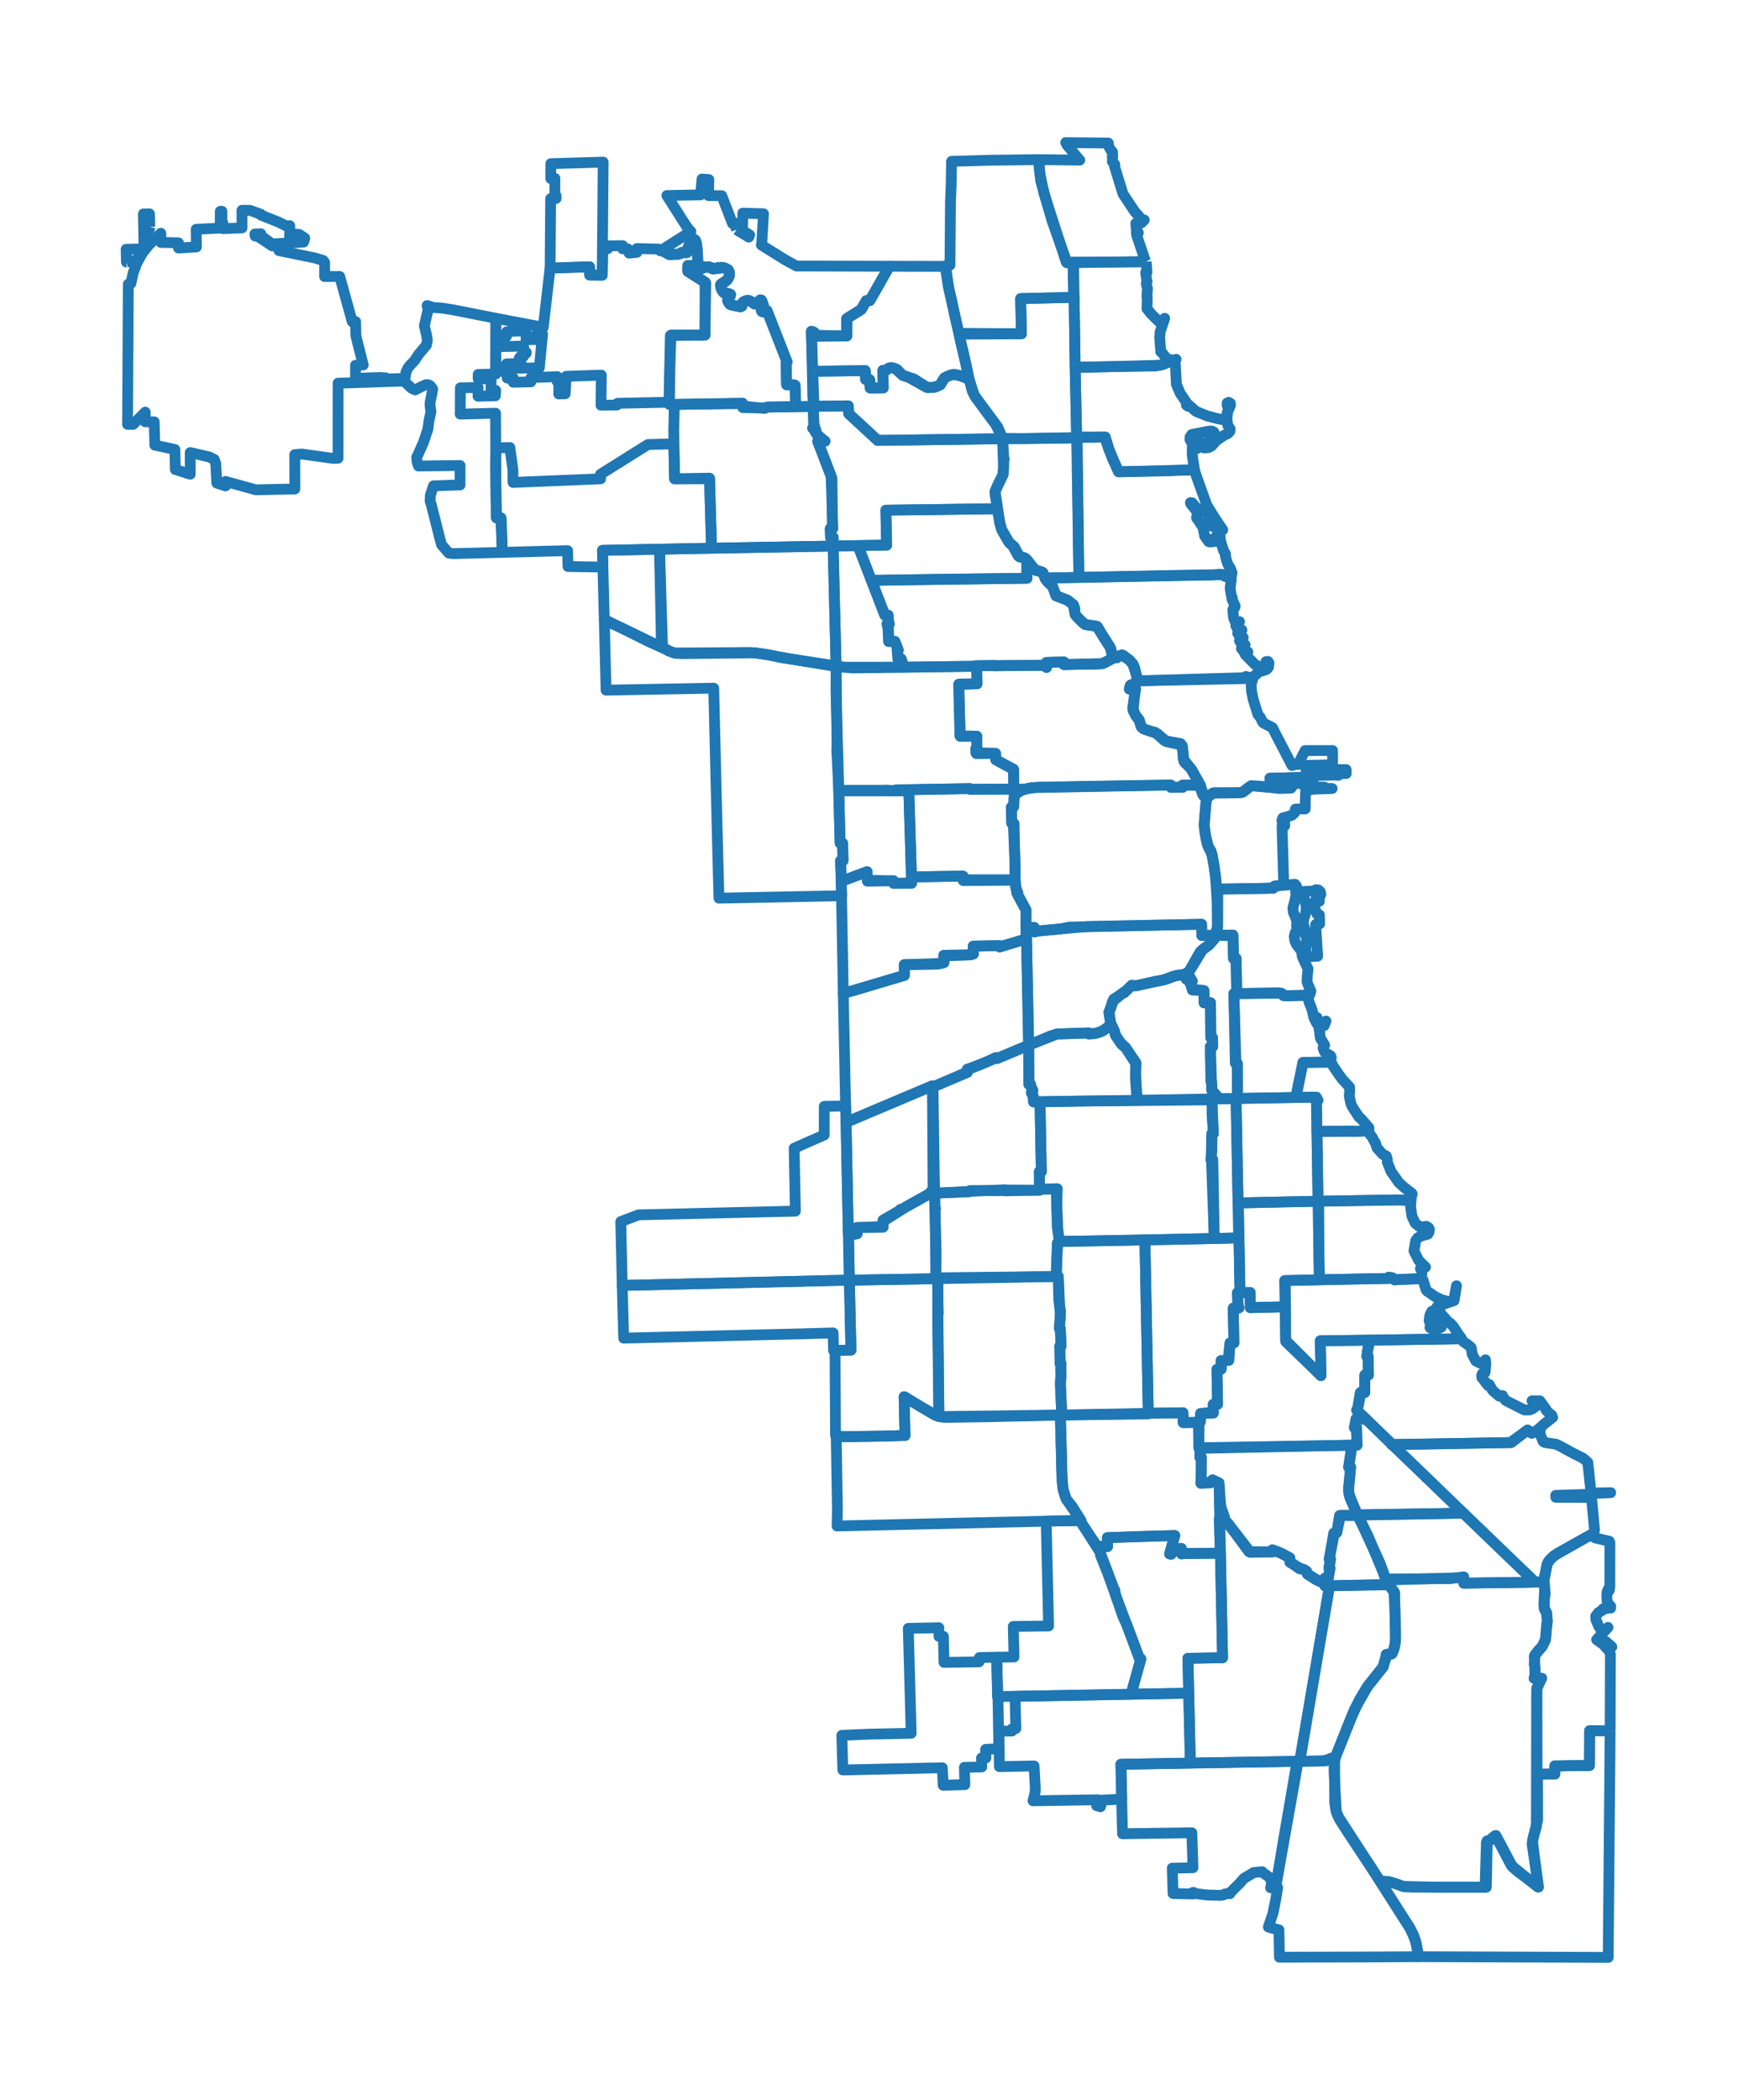 <?xml version="1.0" encoding="utf-8" standalone="no"?>
<!DOCTYPE svg PUBLIC "-//W3C//DTD SVG 1.1//EN"
  "http://www.w3.org/Graphics/SVG/1.1/DTD/svg11.dtd">
<svg xmlns:xlink="http://www.w3.org/1999/xlink" width="241.39pt" height="291.6pt" viewBox="0 0 241.39 291.6" xmlns="http://www.w3.org/2000/svg" version="1.1">
 <defs>
  <style type="text/css">*{stroke-linejoin: round; stroke-linecap: butt}</style>
 </defs>
 <g id="figure_1">
  <g id="patch_1">
   <path d="M 0 291.6 
L 241.39 291.6 
L 241.39 0 
L 0 0 
L 0 291.6 
z
" style="fill: none"/>
  </g>
  <g id="axes_1">
   <g id="LineCollection_1">
    <path d="M 181.704 138.542 
L 181.738 138.873 
L 181.868 139.288 
L 182.035 139.703 
L 182.271 140.352 
L 182.441 141.159 
L 182.504 141.293 
L 182.926 141.292 
L 182.908 141.331 
L 182.769 141.266 
L 182.543 141.434 
L 182.885 142.106 
L 183.038 142.275 
L 183.193 142.572 
L 183.902 142.358 
L 184.163 141.78 
L 183.923 142.412 
L 183.198 142.705 
L 183.376 144.123 
L 183.713 144.687 
L 183.984 145.121 
L 183.76 145.485 
L 183.942 146.031 
L 184.219 146.275 
L 184.794 146.591 
L 184.897 146.833 
L 184.775 147.436 
L 180.964 147.534 
L 179.976 152.391 
L 171.868 152.531 
L 171.851 147.769 
L 171.855 147.675 
L 171.781 147.676 
L 171.572 147.618 
L 171.374 137.974 
L 171.462 137.974 
L 177.472 137.856 
L 178.084 137.987 
L 178.32 138.276 
L 181.587 138.235 
L 181.704 138.542 
L 181.704 138.542 
" clip-path="url(#pff77dfafda)" style="fill: none; stroke: #1f77b4; stroke-width: 1.5"/>
    <path d="M 190.131 157.026 
L 188.188 157.091 
L 182.911 157.103 
L 182.836 152.874 
L 183.045 152.781 
L 182.752 152.347 
L 179.976 152.391 
L 180.781 148.473 
L 180.964 147.534 
L 184.914 147.507 
L 185.127 147.972 
L 185.841 149.049 
L 186.445 149.882 
L 187.44 150.954 
L 187.458 151.51 
L 187.398 152.187 
L 187.63 153.273 
L 187.706 153.431 
L 187.814 153.682 
L 188.271 154.383 
L 188.763 155.129 
L 188.997 155.302 
L 190.117 156.58 
L 190.131 157.026 
L 190.131 157.026 
" clip-path="url(#pff77dfafda)" style="fill: none; stroke: #1f77b4; stroke-width: 1.5"/>
    <path d="M 171.953 167.037 
L 172.037 171.895 
L 168.649 171.976 
L 168.648 171.902 
L 168.257 161.033 
L 168.192 161.035 
L 168.302 159.862 
L 168.336 157.413 
L 168.521 157.41 
L 168.34 154.8 
L 168.361 152.593 
L 171.676 152.534 
L 171.677 152.601 
L 171.953 167.037 
L 171.953 167.037 
" clip-path="url(#pff77dfafda)" style="fill: none; stroke: #1f77b4; stroke-width: 1.5"/>
    <path d="M 182.911 157.103 
L 183.06 166.799 
L 178.029 166.901 
L 171.953 167.037 
L 171.676 152.534 
L 182.829 152.342 
L 183.045 152.781 
L 182.836 152.874 
L 182.911 157.103 
L 182.911 157.103 
" clip-path="url(#pff77dfafda)" style="fill: none; stroke: #1f77b4; stroke-width: 1.5"/>
    <path d="M 190.131 157.026 
L 190.23 157.467 
L 190.554 157.851 
L 190.892 158.501 
L 191.014 158.645 
L 191.246 159.386 
L 192.043 160.281 
L 192.543 160.526 
L 192.686 160.998 
L 192.687 161.396 
L 192.865 161.831 
L 193.123 162.458 
L 193.168 162.614 
L 194.273 164.197 
L 195.042 164.891 
L 195.811 165.497 
L 195.995 165.604 
L 196.148 165.788 
L 196.065 166.064 
L 195.994 166.474 
L 195.973 166.617 
L 195.64 166.544 
L 195.343 166.677 
L 194.153 166.617 
L 183.06 166.799 
L 182.911 157.103 
L 187.993 157.041 
L 188.128 157.09 
L 190.131 157.026 
L 190.131 157.026 
" clip-path="url(#pff77dfafda)" style="fill: none; stroke: #1f77b4; stroke-width: 1.5"/>
    <path d="M 149.327 51.049 
L 149.541 60.755 
L 142.122 60.899 
L 139.22 60.861 
L 138.282 58.916 
L 136.924 57.102 
L 135.419 55.053 
L 135.035 54.287 
L 134.75 53.207 
L 134.487 52.185 
L 134.005 49.871 
L 133.692 48.547 
L 133.473 47.637 
L 133.208 46.404 
L 133.264 46.403 
L 141.866 46.346 
L 141.755 41.464 
L 149.179 41.289 
L 149.327 51.049 
L 149.327 51.049 
" clip-path="url(#pff77dfafda)" style="fill: none; stroke: #1f77b4; stroke-width: 1.5"/>
    <path d="M 183.244 177.703 
L 178.421 177.819 
L 178.489 181.454 
L 173.651 181.575 
L 173.636 179.476 
L 172.218 179.51 
L 172.226 179.446 
L 172 167.036 
L 179.258 166.881 
L 183.06 166.799 
L 183.244 177.703 
L 183.244 177.703 
" clip-path="url(#pff77dfafda)" style="fill: none; stroke: #1f77b4; stroke-width: 1.5"/>
    <path d="M 195.973 166.617 
L 195.913 167.563 
L 196.106 168.885 
L 196.551 169.837 
L 197.158 170.335 
L 197.614 170.357 
L 198.094 170.28 
L 198.402 170.468 
L 198.533 170.698 
L 198.479 171.088 
L 198.318 171.371 
L 197.411 171.614 
L 196.937 171.86 
L 196.637 172.245 
L 196.385 173.703 
L 197.06 175.039 
L 197.822 175.79 
L 197.987 175.95 
L 197.277 176.151 
L 197.575 176.198 
L 197.511 176.249 
L 197.424 177.551 
L 196.632 177.596 
L 194.152 177.663 
L 193.686 177.722 
L 193.584 177.67 
L 193.339 177.412 
L 192.885 177.357 
L 192.888 177.524 
L 183.244 177.703 
L 183.168 172.855 
L 183.153 166.795 
L 193.872 166.621 
L 195.973 166.617 
L 195.973 166.617 
" clip-path="url(#pff77dfafda)" style="fill: none; stroke: #1f77b4; stroke-width: 1.5"/>
    <path d="M 197.577 177.521 
L 198.052 179.059 
L 198.236 179.297 
L 199.283 180.019 
L 200.155 180.46 
L 201.24 180.754 
L 201.612 180.645 
L 201.916 180.543 
L 202.29 178.536 
L 201.961 180.589 
L 199.934 181.298 
L 199.593 181.447 
L 199.62 181.752 
L 198.857 182.093 
L 198.614 182.568 
L 198.49 183.339 
L 198.64 183.826 
L 198.791 184.286 
L 198.747 184.296 
L 198.601 184.323 
L 198.679 184.419 
L 199.02 184.562 
L 199.14 184.596 
L 199.711 184.538 
L 200.186 184.294 
L 200.241 183.835 
L 200.128 183.626 
L 199.905 183.338 
L 199.808 183.388 
L 199.474 182.669 
L 199.484 182.227 
L 199.625 182.124 
L 200.011 182.128 
L 200.088 182.333 
L 200.251 182.572 
L 200.401 182.715 
L 201.047 183.459 
L 201.455 183.766 
L 201.836 184.177 
L 202.883 185.747 
L 202.703 185.902 
L 191.544 186.072 
L 183.377 186.18 
L 183.467 191.022 
L 178.571 186.119 
L 178.513 177.816 
L 190.605 177.553 
L 192.888 177.524 
L 192.886 177.43 
L 192.885 177.357 
L 193.409 177.443 
L 193.686 177.722 
L 194.648 177.663 
L 195.987 177.596 
L 197.577 177.521 
L 197.577 177.521 
" clip-path="url(#pff77dfafda)" style="fill: none; stroke: #1f77b4; stroke-width: 1.5"/>
    <path d="M 159.175 36.36 
L 152.401 36.4 
L 148.089 36.4 
L 145.022 26.934 
L 144.41 24.021 
L 144.245 22.166 
L 149.967 22.232 
L 149.874 22.13 
L 148.185 20.125 
L 148.013 19.8 
L 148.058 19.8 
L 153.931 19.861 
L 153.887 19.945 
L 153.903 20.154 
L 154.32 20.921 
L 154.516 21.1 
L 154.544 21.706 
L 154.486 21.705 
L 154.547 22.358 
L 154.517 22.36 
L 154.493 22.382 
L 154.5 22.438 
L 154.741 22.74 
L 154.831 22.825 
L 154.821 23.054 
L 154.802 23.055 
L 154.782 23.056 
L 155.977 26.935 
L 157.599 29.372 
L 158.656 30.571 
L 158.771 30.672 
L 158.924 30.545 
L 158.536 30.94 
L 157.758 31.01 
L 157.808 31.762 
L 158.106 32.332 
L 158.049 32.333 
L 157.82 32.334 
L 157.906 32.767 
L 159.041 36.136 
L 159.175 36.36 
L 159.175 36.36 
" clip-path="url(#pff77dfafda)" style="fill: none; stroke: #1f77b4; stroke-width: 1.5"/>
    <path d="M 110.521 56.466 
L 106.495 56.526 
L 106.195 56.714 
L 103.154 56.373 
L 103.144 55.985 
L 92.97 56.171 
L 92.97 56.171 
L 93.052 50.473 
L 93.2 46.526 
L 97.919 46.521 
L 97.926 39.165 
L 95.522 37.62 
L 95.531 36.87 
L 96.944 36.95 
L 97.088 37.28 
L 97.328 37.328 
L 97.623 37.177 
L 97.811 37.043 
L 98.749 37.132 
L 99.047 37.359 
L 100.598 37.184 
L 101.113 37.448 
L 101.284 37.724 
L 101.321 38.242 
L 101.107 38.742 
L 100.607 39.21 
L 100.065 39.62 
L 100.193 40.198 
L 100.537 40.646 
L 101.114 40.772 
L 101.469 40.894 
L 101.438 41.111 
L 101.096 41.447 
L 101.075 41.823 
L 101.44 42.316 
L 102.073 42.465 
L 103.04 42.52 
L 103.088 42.251 
L 103.107 42.034 
L 103.603 41.748 
L 104.05 41.719 
L 104.606 42.067 
L 104.844 42.217 
L 104.965 42.05 
L 105.131 41.963 
L 105.485 41.829 
L 105.761 41.683 
L 105.85 41.833 
L 105.894 41.986 
L 106.041 42.741 
L 105.823 42.895 
L 105.718 43.089 
L 105.829 43.273 
L 106.065 43.339 
L 106.532 43.146 
L 109.318 50.261 
L 109.27 50.221 
L 109.184 50.151 
L 109.182 50.288 
L 109.251 53.445 
L 110.438 53.489 
L 110.521 56.466 
L 110.521 56.466 
" clip-path="url(#pff77dfafda)" style="fill: none; stroke: #1f77b4; stroke-width: 1.5"/>
    <path d="M 102.311 31.884 
L 102.537 32.036 
L 103.992 32.925 
L 104.033 32.849 
L 104.113 32.625 
L 103.125 32.006 
L 103.166 29.598 
L 106.041 29.684 
L 105.804 33.775 
L 105.741 34.016 
L 109.044 36.077 
L 110.615 36.937 
L 123.525 36.971 
L 121.505 40.521 
L 120.791 41.735 
L 120.328 41.742 
L 119.555 43.02 
L 117.579 44.247 
L 117.58 46.651 
L 113.294 46.555 
L 113.103 46.166 
L 112.691 46.007 
L 113.033 55.918 
L 113.03 56.249 
L 112.891 56.427 
L 110.521 56.466 
L 110.454 54.035 
L 110.276 53.428 
L 109.249 53.348 
L 109.184 50.151 
L 109.27 50.221 
L 109.318 50.261 
L 106.532 43.146 
L 106.472 43.192 
L 106.243 43.312 
L 105.806 43.248 
L 105.725 43.006 
L 105.912 42.859 
L 106.063 42.69 
L 106.036 42.362 
L 105.703 41.649 
L 105.576 41.633 
L 105.294 41.954 
L 104.965 42.05 
L 104.778 42.223 
L 104.592 42.051 
L 104.314 41.868 
L 103.803 41.698 
L 103.279 41.885 
L 103.074 42.208 
L 103.058 42.486 
L 102.873 42.618 
L 102.333 42.51 
L 101.309 42.211 
L 101.044 41.665 
L 101.192 41.213 
L 101.469 40.894 
L 101.314 40.785 
L 100.537 40.646 
L 100.407 40.537 
L 100.1 39.883 
L 100.089 39.479 
L 100.299 39.324 
L 100.961 38.915 
L 101.258 38.447 
L 101.327 37.943 
L 101.167 37.5 
L 100.869 37.296 
L 100.255 37.11 
L 99.691 37.146 
L 98.937 37.338 
L 98.433 37.027 
L 98.419 37.044 
L 98.224 37.137 
L 97.646 37.141 
L 97.501 37.293 
L 97.088 37.28 
L 96.96 37.046 
L 96.915 36.154 
L 96.874 35.133 
L 96.812 34.322 
L 96.709 33.705 
L 96.536 33.299 
L 96.399 33.211 
L 96.049 33.252 
L 95.853 33.637 
L 95.267 35.123 
L 94.682 35.04 
L 94.477 35.202 
L 94.123 35.325 
L 93.358 35.288 
L 92.921 35.362 
L 91.889 34.731 
L 91.91 34.717 
L 95.952 32.144 
L 95.864 32.068 
L 95.407 31.529 
L 92.619 27.152 
L 97.313 27.055 
L 97.5 24.859 
L 98.447 24.932 
L 98.408 27.161 
L 98.468 27.162 
L 100.245 27.177 
L 101.562 30.589 
L 101.728 31.015 
L 101.8 30.978 
L 101.932 30.894 
L 101.971 30.997 
L 102.311 31.884 
L 102.311 31.884 
" clip-path="url(#pff77dfafda)" style="fill: none; stroke: #1f77b4; stroke-width: 1.5"/>
    <path d="M 133.208 46.404 
L 133.47 47.62 
L 133.83 49.124 
L 134.173 50.633 
L 134.577 52.559 
L 134.629 52.748 
L 133.953 52.383 
L 133.372 52.185 
L 132.533 51.986 
L 131.988 52.086 
L 131.136 52.505 
L 131.011 52.693 
L 130.603 53.427 
L 130.265 53.597 
L 129.574 53.808 
L 128.713 53.796 
L 126.171 52.38 
L 125.389 52.116 
L 124.868 51.67 
L 124.354 51.18 
L 123.751 51.041 
L 123.36 51.163 
L 122.965 51.424 
L 122.626 51.43 
L 122.676 53.858 
L 120.841 53.885 
L 120.739 52.674 
L 120.203 52.682 
L 120.176 51.464 
L 112.824 51.557 
L 112.691 46.007 
L 112.961 46.074 
L 113.206 46.308 
L 113.323 46.703 
L 117.629 46.649 
L 117.645 44.208 
L 119.651 42.955 
L 119.79 42.714 
L 120.328 41.742 
L 120.826 41.734 
L 123.525 36.971 
L 131.343 36.986 
L 131.709 39.722 
L 132.042 41.193 
L 133.208 46.404 
L 133.208 46.404 
" clip-path="url(#pff77dfafda)" style="fill: none; stroke: #1f77b4; stroke-width: 1.5"/>
    <path d="M 134.629 52.748 
L 135.29 54.834 
L 135.789 55.537 
L 137.902 58.405 
L 138.591 59.319 
L 139.22 60.861 
L 139.238 60.923 
L 121.901 61.154 
L 117.855 57.416 
L 117.768 56.356 
L 112.958 56.425 
L 113.014 56.318 
L 113.013 55.856 
L 112.888 55.154 
L 112.824 51.557 
L 120.176 51.464 
L 120.269 52.682 
L 120.817 52.774 
L 120.947 53.883 
L 122.676 53.858 
L 122.626 51.43 
L 123.085 51.423 
L 123.457 51.109 
L 123.893 51.054 
L 124.621 51.325 
L 125.389 52.116 
L 126.075 52.359 
L 126.9 52.599 
L 128.218 53.437 
L 128.86 53.834 
L 129.859 53.759 
L 130.603 53.427 
L 130.939 52.863 
L 131.196 52.454 
L 131.752 52.18 
L 132.454 51.988 
L 133.052 52.082 
L 134.381 52.568 
L 134.629 52.748 
L 134.629 52.748 
" clip-path="url(#pff77dfafda)" style="fill: none; stroke: #1f77b4; stroke-width: 1.5"/>
    <path d="M 110.521 56.466 
L 112.958 56.425 
L 113.054 59.046 
L 113.226 59.513 
L 112.866 59.453 
L 113.269 59.619 
L 113.311 59.911 
L 113.232 60.016 
L 113.982 60.819 
L 114.586 61.267 
L 114.399 61.268 
L 113.572 61.281 
L 115.554 66.449 
L 115.613 73.399 
L 115.565 73.399 
L 115.32 73.401 
L 115.352 74.625 
L 115.719 74.617 
L 115.743 75.825 
L 115.697 75.825 
L 98.824 76.12 
L 98.546 66.394 
L 94.272 66.477 
L 93.692 66.487 
L 93.57 59.475 
L 93.588 59.278 
L 93.658 56.159 
L 103.146 56.043 
L 103.158 56.589 
L 105.283 56.643 
L 106.32 56.634 
L 106.678 56.53 
L 110.521 56.466 
L 110.521 56.466 
" clip-path="url(#pff77dfafda)" style="fill: none; stroke: #1f77b4; stroke-width: 1.5"/>
    <path d="M 139.238 60.923 
L 139.27 61.524 
L 139.379 64.918 
L 139.287 65.978 
L 138.205 68.246 
L 138.205 68.633 
L 138.457 70.124 
L 138.514 70.628 
L 138.429 70.629 
L 123.039 70.843 
L 123.146 75.689 
L 115.743 75.825 
L 115.719 74.617 
L 115.696 74.618 
L 115.352 74.625 
L 115.32 73.401 
L 115.673 73.396 
L 115.433 66.116 
L 113.572 61.281 
L 113.61 61.28 
L 114.586 61.267 
L 114.507 61.209 
L 113.423 60.291 
L 113.251 59.991 
L 113.326 59.778 
L 113.158 59.575 
L 112.866 59.453 
L 113.226 59.513 
L 113.001 58.763 
L 112.958 56.425 
L 113.001 56.424 
L 117.829 56.355 
L 117.898 57.456 
L 121.901 61.154 
L 139.238 60.923 
L 139.238 60.923 
" clip-path="url(#pff77dfafda)" style="fill: none; stroke: #1f77b4; stroke-width: 1.5"/>
    <path d="M 98.824 76.12 
L 83.677 76.421 
L 83.739 78.741 
L 83.623 78.742 
L 78.889 78.664 
L 78.83 76.459 
L 78.77 76.462 
L 69.756 76.7 
L 69.764 76.587 
L 69.573 71.895 
L 68.951 71.917 
L 68.825 64.431 
L 68.928 62.194 
L 70.814 62.145 
L 71.236 65.195 
L 71.253 66.988 
L 83.415 66.491 
L 83.408 65.855 
L 89.984 61.73 
L 93.57 61.626 
L 93.573 61.728 
L 93.692 66.487 
L 98.549 66.496 
L 98.824 76.12 
L 98.824 76.12 
" clip-path="url(#pff77dfafda)" style="fill: none; stroke: #1f77b4; stroke-width: 1.5"/>
    <path d="M 92.275 90.06 
L 90.063 89.076 
L 83.928 86.011 
L 83.677 76.421 
L 83.805 76.419 
L 91.603 76.259 
L 91.605 76.345 
L 92.017 89.731 
L 92.275 90.06 
L 92.275 90.06 
" clip-path="url(#pff77dfafda)" style="fill: none; stroke: #1f77b4; stroke-width: 1.5"/>
    <path d="M 116.126 92.465 
L 109.122 91.404 
L 108.317 91.288 
L 106.733 90.924 
L 104.275 90.595 
L 101.649 90.626 
L 93.653 90.671 
L 92.897 90.393 
L 92.166 89.956 
L 91.947 89.593 
L 91.853 88.867 
L 91.603 76.259 
L 115.71 75.825 
L 116.126 92.465 
L 116.126 92.465 
" clip-path="url(#pff77dfafda)" style="fill: none; stroke: #1f77b4; stroke-width: 1.5"/>
    <path d="M 144.245 22.166 
L 144.547 25.13 
L 146.107 30.623 
L 148.195 36.496 
L 149.031 36.582 
L 149.108 41.29 
L 149.048 41.291 
L 141.755 41.464 
L 141.866 46.346 
L 133.18 46.283 
L 132.614 43.855 
L 132.42 42.924 
L 132.137 41.596 
L 131.837 40.345 
L 131.417 37.916 
L 131.338 36.893 
L 131.942 36.817 
L 132.01 28.121 
L 132.099 25.867 
L 132.16 22.402 
L 137.527 22.25 
L 144.245 22.166 
L 144.245 22.166 
" clip-path="url(#pff77dfafda)" style="fill: none; stroke: #1f77b4; stroke-width: 1.5"/>
    <path d="M 121.025 80.59 
L 122.905 85.424 
L 123.352 85.417 
L 123.439 86.427 
L 123.515 86.636 
L 123.446 86.64 
L 123.2 86.641 
L 123.392 87.258 
L 123.429 89.073 
L 124.291 89.057 
L 124.773 90.268 
L 124.716 90.268 
L 124.617 90.295 
L 124.626 90.355 
L 124.681 90.717 
L 124.752 91.482 
L 125.159 91.494 
L 125.546 92.64 
L 117.083 92.647 
L 116.126 92.465 
L 115.71 75.825 
L 115.743 75.825 
L 119.159 75.762 
L 121.025 80.59 
L 121.025 80.59 
" clip-path="url(#pff77dfafda)" style="fill: none; stroke: #1f77b4; stroke-width: 1.5"/>
    <path d="M 142.591 77.681 
L 142.643 80.294 
L 138.096 80.349 
L 128.376 80.468 
L 121.025 80.59 
L 119.159 75.762 
L 119.177 75.761 
L 123.146 75.689 
L 123.039 70.843 
L 138.516 70.657 
L 138.822 72.417 
L 139.157 73.635 
L 140.104 75.272 
L 140.648 75.752 
L 140.87 75.925 
L 141.633 77.345 
L 142.365 77.486 
L 142.591 77.681 
L 142.591 77.681 
" clip-path="url(#pff77dfafda)" style="fill: none; stroke: #1f77b4; stroke-width: 1.5"/>
    <path d="M 145.144 80.261 
L 145.143 80.311 
L 145.517 80.832 
L 146.204 81.465 
L 146.699 82.767 
L 148.278 83.348 
L 149.064 83.97 
L 149.275 84.439 
L 149.321 85.32 
L 149.645 85.742 
L 150.695 86.704 
L 151.299 86.819 
L 152.324 86.957 
L 152.458 87.051 
L 153.04 88.088 
L 153.466 88.783 
L 154.015 89.633 
L 154.269 90.031 
L 154.541 91.424 
L 152.998 92.185 
L 152.004 92.228 
L 149.721 92.241 
L 147.771 92.284 
L 147.77 92.244 
L 147.766 91.921 
L 145.339 91.985 
L 145.353 92.675 
L 144.988 92.358 
L 138.073 92.459 
L 138.072 92.395 
L 135.477 92.449 
L 135.477 92.476 
L 135.409 92.519 
L 125.546 92.64 
L 125.152 91.475 
L 124.696 91.483 
L 124.695 91.423 
L 124.566 89.773 
L 124.253 89.058 
L 123.429 89.073 
L 123.303 86.908 
L 123.2 86.641 
L 123.272 86.642 
L 123.515 86.636 
L 123.507 86.616 
L 123.368 86.199 
L 123.352 85.417 
L 122.889 85.424 
L 121.025 80.59 
L 142.643 80.294 
L 142.594 77.94 
L 142.591 77.681 
L 142.689 77.762 
L 143.098 78.296 
L 143.834 79.216 
L 144.435 79.336 
L 144.876 79.556 
L 145.144 80.261 
L 145.144 80.261 
" clip-path="url(#pff77dfafda)" style="fill: none; stroke: #1f77b4; stroke-width: 1.5"/>
    <path d="M 140.813 109.578 
L 134.713 109.599 
L 134.711 109.504 
L 124.403 109.678 
L 124.406 109.817 
L 123.128 109.712 
L 122.435 109.736 
L 116.491 109.738 
L 116.272 105.054 
L 116.216 104.266 
L 116.251 103.478 
L 116.126 92.465 
L 116.81 92.603 
L 118.414 92.753 
L 135.478 92.518 
L 135.477 92.449 
L 135.65 92.505 
L 135.706 94.945 
L 135.667 94.945 
L 133.163 95.053 
L 133.195 96.899 
L 133.388 102.253 
L 135.664 102.225 
L 135.698 104.103 
L 135.523 104.009 
L 135.622 104.65 
L 138.267 104.612 
L 138.387 105.547 
L 140.765 106.823 
L 140.776 107.203 
L 140.813 109.578 
L 140.813 109.578 
" clip-path="url(#pff77dfafda)" style="fill: none; stroke: #1f77b4; stroke-width: 1.5"/>
    <path d="M 158.032 94.538 
L 157.994 94.713 
L 156.995 95.16 
L 156.857 95.679 
L 157.722 95.666 
L 157.706 95.741 
L 157.572 96.316 
L 157.388 98.705 
L 157.794 99.455 
L 158.223 99.973 
L 158.514 100.94 
L 158.875 101.225 
L 159.993 101.6 
L 160.77 101.897 
L 162.035 102.991 
L 164.107 103.45 
L 164.197 103.555 
L 164.316 104.426 
L 164.423 105.699 
L 164.597 105.952 
L 164.801 106.128 
L 165.405 106.742 
L 166.713 108.989 
L 165.422 109.005 
L 164.246 109.02 
L 164.248 109.109 
L 164.252 109.32 
L 162.643 109.33 
L 162.528 109.011 
L 143.267 109.368 
L 143.196 109.436 
L 142.481 109.552 
L 142.251 109.592 
L 140.813 109.578 
L 140.765 106.823 
L 138.283 105.491 
L 138.267 104.612 
L 135.535 104.513 
L 135.523 104.009 
L 135.698 104.103 
L 135.664 102.225 
L 133.318 102.176 
L 133.179 94.984 
L 135.706 94.945 
L 135.705 94.908 
L 135.649 92.45 
L 143.268 92.393 
L 145.048 92.411 
L 145.353 92.675 
L 145.339 91.985 
L 147.766 91.921 
L 147.771 92.284 
L 153.209 92.134 
L 153.933 91.779 
L 154.678 91.322 
L 155.14 91.344 
L 155.407 91.154 
L 155.815 90.946 
L 156.043 91.017 
L 156.539 91.431 
L 156.897 91.678 
L 157.428 92.325 
L 157.608 92.78 
L 157.819 93.709 
L 158.032 94.538 
L 158.032 94.538 
" clip-path="url(#pff77dfafda)" style="fill: none; stroke: #1f77b4; stroke-width: 1.5"/>
    <path d="M 92.275 90.06 
L 92.951 90.419 
L 93.863 90.715 
L 94.767 90.763 
L 104.975 90.649 
L 107.364 91.039 
L 109.304 91.418 
L 116.127 92.555 
L 116.11 95.7 
L 116.124 96.444 
L 116.411 106.5 
L 116.439 107.771 
L 116.625 114.826 
L 116.684 117.093 
L 117.029 117.092 
L 117.091 119.518 
L 116.747 119.527 
L 116.748 119.59 
L 116.904 124.381 
L 116.796 124.383 
L 99.853 124.715 
L 99.853 124.715 
L 99.742 120.448 
L 99.48 110.076 
L 99.129 95.557 
L 84.174 95.833 
L 83.934 86.16 
L 86.042 87.049 
L 92.275 90.06 
L 92.275 90.06 
" clip-path="url(#pff77dfafda)" style="fill: none; stroke: #1f77b4; stroke-width: 1.5"/>
    <path d="M 126.591 121.779 
L 126.613 122.633 
L 126.522 122.634 
L 124.094 122.649 
L 124.093 122.576 
L 124.087 122.299 
L 120.467 122.24 
L 120.423 121.042 
L 120.345 121.07 
L 116.841 122.383 
L 116.837 122.323 
L 116.747 119.527 
L 116.747 119.527 
L 117.09 119.419 
L 117.029 117.092 
L 116.681 116.992 
L 116.493 109.826 
L 126.226 109.826 
L 126.591 121.779 
L 126.591 121.779 
" clip-path="url(#pff77dfafda)" style="fill: none; stroke: #1f77b4; stroke-width: 1.5"/>
    <path d="M 140.813 109.578 
L 142.251 109.592 
L 141.944 109.694 
L 141.021 110.31 
L 140.818 110.735 
L 140.808 111.261 
L 140.737 112.088 
L 140.461 112.102 
L 140.52 114.298 
L 140.847 114.372 
L 141.001 122.162 
L 140.944 122.162 
L 133.773 122.159 
L 133.735 121.656 
L 131.698 121.684 
L 126.591 121.779 
L 126.222 109.663 
L 132.722 109.547 
L 134.711 109.504 
L 134.713 109.599 
L 140.813 109.578 
L 140.813 109.578 
" clip-path="url(#pff77dfafda)" style="fill: none; stroke: #1f77b4; stroke-width: 1.5"/>
    <path d="M 167.592 110.884 
L 167.485 111.534 
L 167.25 114.788 
L 167.456 116.076 
L 167.851 117.675 
L 168.376 118.731 
L 168.848 121.808 
L 169.056 125.514 
L 169.092 128.872 
L 168.83 129.549 
L 168.798 129.867 
L 166.924 129.904 
L 166.885 128.338 
L 148.514 128.737 
L 147.262 128.988 
L 144.161 129.278 
L 143.67 129.405 
L 143.659 128.772 
L 142.491 128.738 
L 142.478 128.678 
L 142.494 126.315 
L 142.196 125.835 
L 141.218 123.98 
L 141.33 123.978 
L 141.357 123.977 
L 141.041 123.055 
L 140.965 121.49 
L 141.001 120.346 
L 140.735 114.295 
L 140.52 114.298 
L 140.476 112.581 
L 140.461 112.102 
L 140.801 112.006 
L 140.879 110.573 
L 141.147 110.155 
L 141.534 109.868 
L 142.796 109.461 
L 144.165 109.314 
L 156.055 109.106 
L 156.312 109.1 
L 162.634 109.009 
L 162.643 109.33 
L 164.252 109.32 
L 164.246 109.02 
L 166.733 109.068 
L 167.193 110.556 
L 167.592 110.884 
L 167.592 110.884 
" clip-path="url(#pff77dfafda)" style="fill: none; stroke: #1f77b4; stroke-width: 1.5"/>
    <path d="M 126.591 121.779 
L 130.868 121.698 
L 133.759 121.657 
L 133.776 122.269 
L 141.002 122.225 
L 141.121 123.494 
L 141.302 123.861 
L 141.357 123.977 
L 141.33 123.978 
L 141.218 123.98 
L 142.494 126.315 
L 142.496 130.389 
L 138.835 131.489 
L 138.834 131.452 
L 138.743 131.308 
L 135.179 131.379 
L 135.204 132.477 
L 134.54 132.609 
L 131.077 132.725 
L 131.104 133.682 
L 130.173 133.885 
L 125.578 133.955 
L 125.581 134.045 
L 125.605 135.434 
L 117.124 137.942 
L 116.841 122.383 
L 118.423 121.787 
L 120.423 121.042 
L 120.434 121.078 
L 120.471 122.359 
L 124.087 122.299 
L 124.157 122.673 
L 126.613 122.633 
L 126.61 122.528 
L 126.591 121.779 
L 126.591 121.779 
" clip-path="url(#pff77dfafda)" style="fill: none; stroke: #1f77b4; stroke-width: 1.5"/>
    <path d="M 165.888 65.231 
L 162.082 65.38 
L 155.358 65.514 
L 154.019 62.399 
L 153.421 60.684 
L 149.539 60.68 
L 149.327 51.049 
L 149.381 51.048 
L 161.191 50.713 
L 162.001 50.424 
L 162.903 50.005 
L 163.139 50.083 
L 163.347 49.895 
L 163.142 50.226 
L 163.24 50.557 
L 163.391 53.371 
L 163.902 54.581 
L 165.035 56.264 
L 164.901 56.115 
L 164.773 56.241 
L 165.006 56.414 
L 165.127 56.247 
L 166.083 57.109 
L 166.339 57.223 
L 167.673 57.752 
L 168.972 58.101 
L 170.307 58.374 
L 170.367 58.396 
L 170.443 57.313 
L 170.758 56.436 
L 170.846 56.03 
L 170.654 55.918 
L 170.462 56.009 
L 170.431 56.234 
L 170.454 56.347 
L 170.435 55.973 
L 170.663 55.873 
L 170.887 56.007 
L 170.905 56.254 
L 170.512 57.218 
L 170.4 58.137 
L 170.534 59.09 
L 170.851 59.556 
L 170.824 59.883 
L 170.551 60.192 
L 169.976 60.467 
L 168.95 61.163 
L 168.293 61.912 
L 167.87 62.145 
L 167.305 62.203 
L 166.347 61.99 
L 166.213 62.299 
L 166.268 61.957 
L 165.97 61.728 
L 165.946 61.391 
L 166.148 61.183 
L 166.335 61.217 
L 166.98 61.579 
L 167.456 61.531 
L 167.999 61.288 
L 168.465 60.849 
L 168.714 60.343 
L 168.611 60.017 
L 168.327 59.859 
L 167.909 59.864 
L 165.522 60.334 
L 165.295 60.662 
L 165.274 61.031 
L 165.429 61.319 
L 165.641 61.71 
L 165.6 62.178 
L 165.887 62.239 
L 165.583 62.238 
L 165.593 63.206 
L 165.888 65.231 
L 165.888 65.231 
" clip-path="url(#pff77dfafda)" style="fill: none; stroke: #1f77b4; stroke-width: 1.5"/>
    <path d="M 142.882 145.127 
L 138.438 146.996 
L 138.311 146.863 
L 136.441 147.714 
L 134.348 148.553 
L 134.361 148.913 
L 129.503 150.96 
L 129.501 150.773 
L 117.505 155.843 
L 117.492 155.747 
L 117.124 137.942 
L 118.907 137.446 
L 125.605 135.434 
L 125.641 133.954 
L 130.803 133.772 
L 131.099 133.626 
L 131.074 132.644 
L 131.125 132.65 
L 134.905 132.569 
L 135.201 132.378 
L 135.179 131.379 
L 135.224 131.378 
L 138.83 131.312 
L 138.835 131.489 
L 138.886 131.474 
L 142.568 130.368 
L 142.575 130.42 
L 142.882 145.127 
L 142.882 145.127 
" clip-path="url(#pff77dfafda)" style="fill: none; stroke: #1f77b4; stroke-width: 1.5"/>
    <path d="M 168.798 129.867 
L 168.631 130.389 
L 167.895 131.231 
L 167.169 131.757 
L 166.696 132.155 
L 165.086 134.992 
L 164.412 135.337 
L 163.023 135.533 
L 161.559 136.081 
L 160.497 136.258 
L 157.712 136.895 
L 157.167 136.829 
L 156.117 137.86 
L 156.088 137.781 
L 154.517 139.059 
L 154.195 140.121 
L 154.025 140.653 
L 154.209 141.744 
L 154.184 142.415 
L 153.01 143.224 
L 152.001 143.528 
L 151.235 143.573 
L 151.235 143.432 
L 146.721 143.595 
L 145.84 143.876 
L 142.882 145.127 
L 142.853 145.053 
L 142.548 128.791 
L 143.661 128.858 
L 143.67 129.405 
L 144.161 129.278 
L 151.016 128.652 
L 166.885 128.338 
L 166.924 129.904 
L 168.798 129.867 
L 168.798 129.867 
" clip-path="url(#pff77dfafda)" style="fill: none; stroke: #1f77b4; stroke-width: 1.5"/>
    <path d="M 181.704 138.542 
L 181.573 138.16 
L 178.742 138.266 
L 178.173 138.183 
L 177.974 137.908 
L 171.769 137.966 
L 171.679 133.089 
L 171.326 133.092 
L 171.262 130.794 
L 171.244 129.829 
L 168.798 129.867 
L 168.977 129.096 
L 169.12 128.76 
L 169.146 123.478 
L 175.901 123.352 
L 176.893 123.257 
L 177.041 123.03 
L 179.869 122.793 
L 180.079 123.065 
L 180.102 123.433 
L 179.945 123.854 
L 182.446 123.719 
L 182.772 123.538 
L 183.124 123.585 
L 183.388 123.837 
L 183.45 124.197 
L 183.287 124.523 
L 183.237 124.568 
L 183.24 125.159 
L 183.117 125.164 
L 183.115 125.065 
L 182.928 124.866 
L 182.676 125.029 
L 182.488 125.419 
L 182.511 125.812 
L 182.896 126.894 
L 183.252 127.034 
L 183.28 128.297 
L 182.73 128.378 
L 182.732 128.411 
L 183.009 132.772 
L 181.617 132.84 
L 181.37 132.605 
L 181.328 132.268 
L 181.509 130.259 
L 181.303 129.862 
L 181.325 129.424 
L 181.292 129.124 
L 181.091 128.587 
L 181.037 128.249 
L 180.946 128.162 
L 181.052 127.849 
L 181.101 127.564 
L 181.175 127.336 
L 181.381 126.672 
L 181.439 125.852 
L 181.228 125.086 
L 181.04 124.445 
L 179.954 124.46 
L 179.866 124.967 
L 179.572 126.106 
L 179.629 126.665 
L 179.95 127.412 
L 180.011 127.627 
L 180.125 127.916 
L 180.184 128.043 
L 180.184 128.043 
L 180.091 128.115 
L 180.211 128.12 
L 180.211 128.145 
L 180.129 128.249 
L 180.076 128.448 
L 180.154 129.344 
L 179.896 129.5 
L 179.762 130.012 
L 179.843 130.644 
L 180.05 131.118 
L 180.778 132.09 
L 180.871 132.794 
L 181.169 133.476 
L 181.681 134.551 
L 181.588 135.289 
L 181.531 136.29 
L 181.623 136.604 
L 182.067 137.615 
L 181.966 138.007 
L 181.704 138.542 
L 181.704 138.542 
" clip-path="url(#pff77dfafda)" style="fill: none; stroke: #1f77b4; stroke-width: 1.5"/>
    <path d="M 171.769 137.966 
L 171.374 137.974 
L 171.375 138.062 
L 171.662 147.677 
L 171.855 147.675 
L 171.851 147.769 
L 171.868 152.531 
L 169.39 152.576 
L 168.298 151.382 
L 168.116 145.31 
L 168.183 145.309 
L 168.435 145.305 
L 168.382 144.09 
L 168.166 144.093 
L 168.126 139.241 
L 168.008 139.243 
L 167.243 139.258 
L 167.21 137.55 
L 166.405 137.457 
L 165.601 137.361 
L 165.192 136.267 
L 165.248 136.266 
L 165.59 136.211 
L 165.281 135.723 
L 165.207 135.771 
L 164.744 135.931 
L 164.412 135.337 
L 165.086 134.992 
L 165.605 134.196 
L 167.037 131.849 
L 167.895 131.231 
L 168.631 130.389 
L 168.908 129.866 
L 171.246 129.942 
L 171.326 133.092 
L 171.679 133.089 
L 171.769 137.966 
L 171.769 137.966 
" clip-path="url(#pff77dfafda)" style="fill: none; stroke: #1f77b4; stroke-width: 1.5"/>
    <path d="M 96.935 36.861 
L 95.531 36.87 
L 95.522 37.695 
L 98.021 39.286 
L 97.919 46.521 
L 97.817 46.518 
L 93.108 46.592 
L 92.916 55.853 
L 85.771 56.003 
L 85.684 56.247 
L 83.474 56.265 
L 83.475 56.185 
L 83.519 52.091 
L 83.407 52.091 
L 78.632 52.257 
L 78.497 54.679 
L 77.606 54.708 
L 77.606 54.701 
L 77.615 52.969 
L 77.384 52.969 
L 77.402 52.301 
L 77.402 52.301 
L 73.762 52.427 
L 73.735 53.021 
L 71.284 53.078 
L 71.285 52.968 
L 71.288 52.484 
L 71.195 52.486 
L 70.446 52.503 
L 70.447 52.429 
L 70.343 51.539 
L 68.855 51.578 
L 68.855 51.567 
L 68.878 44.196 
L 75.452 45.453 
L 75.452 45.453 
L 76.401 37.236 
L 81.6 37.053 
L 81.888 37.054 
L 81.898 38.189 
L 83.642 38.207 
L 83.733 34.58 
L 84.391 34.537 
L 84.398 34.142 
L 86.489 34.113 
L 86.486 34.558 
L 87.193 34.56 
L 87.377 35.147 
L 88.45 35.044 
L 88.453 34.513 
L 91.471 34.583 
L 91.717 34.839 
L 91.961 34.806 
L 92.299 34.969 
L 93.19 35.373 
L 93.786 35.31 
L 94.358 35.28 
L 94.98 35.034 
L 95.446 35.062 
L 95.54 34.562 
L 95.746 33.946 
L 96.13 33.185 
L 96.196 33.171 
L 96.577 33.358 
L 96.709 33.705 
L 96.842 34.882 
L 96.935 36.861 
L 96.935 36.861 
" clip-path="url(#pff77dfafda)" style="fill: none; stroke: #1f77b4; stroke-width: 1.5"/>
    <path d="M 70.55 46.018 
L 70.549 46.079 
L 70.364 46.077 
L 70.364 46.123 
L 70.358 46.679 
L 69.625 46.784 
L 69.616 47.69 
L 69.658 47.69 
L 69.984 47.685 
L 69.984 47.789 
L 69.921 47.892 
L 69.614 47.899 
L 69.612 48.125 
L 72.708 48.055 
L 72.789 48.93 
L 73.094 48.927 
L 73.094 49.009 
L 73.093 49.039 
L 73.048 49.039 
L 72.789 49.041 
L 72.702 49.496 
L 72.283 49.505 
L 72.286 49.699 
L 72.115 49.748 
L 72.116 49.794 
L 72.122 50.233 
L 72.134 50.233 
L 72.339 50.275 
L 72.327 50.48 
L 70.347 50.525 
L 70.345 51.172 
L 70.455 51.17 
L 74.907 51.068 
L 75.357 46.395 
L 74.475 46.458 
L 74.48 47.148 
L 73.067 47.177 
L 73.067 47.082 
L 73.046 45.897 
L 72.963 45.936 
L 72.218 45.956 
L 70.55 46.018 
L 70.55 46.018 
" clip-path="url(#pff77dfafda)" style="fill: none; stroke: #1f77b4; stroke-width: 1.5"/>
    <path d="M 174.102 94.017 
L 174.001 94.236 
L 173.874 94.716 
L 173.777 94.977 
L 173.814 95.903 
L 174.037 97.059 
L 174.707 99.207 
L 175.047 99.618 
L 175.394 100.315 
L 175.491 100.403 
L 176.732 101.039 
L 177.215 102.003 
L 179.449 106.293 
L 179.453 106.291 
L 180.054 106.113 
L 180.271 106.161 
L 181.264 104.219 
L 185.074 104.216 
L 185.085 105.017 
L 185.072 106.203 
L 181.366 106.282 
L 181.367 106.302 
L 181.379 106.898 
L 186.958 106.862 
L 186.971 107.411 
L 185.957 107.434 
L 185.882 107.661 
L 185.865 107.659 
L 185.394 107.619 
L 181.508 107.702 
L 181.51 107.763 
L 181.502 108.833 
L 180.666 108.836 
L 180.565 107.957 
L 176.381 108.067 
L 176.381 108.26 
L 179.992 108.27 
L 180.013 108.621 
L 179.209 109.435 
L 176.001 109.311 
L 173.79 109.105 
L 173.307 109.414 
L 172.539 110.033 
L 171.323 110.093 
L 168.392 110.145 
L 167.592 110.884 
L 167.008 110.266 
L 166.396 108.468 
L 165.805 107.421 
L 165.615 107.012 
L 164.348 105.401 
L 164.197 103.555 
L 163.972 103.254 
L 161.734 102.846 
L 160.43 101.681 
L 159.733 101.53 
L 158.766 101.177 
L 158.447 100.772 
L 158.223 99.973 
L 157.716 99.32 
L 157.323 98.362 
L 157.722 95.666 
L 156.857 95.679 
L 156.878 95.593 
L 156.995 95.16 
L 157.994 94.713 
L 158.12 94.538 
L 172.964 94.1 
L 173.06 93.946 
L 173.081 94 
L 173.181 94.141 
L 174.102 94.017 
L 174.102 94.017 
" clip-path="url(#pff77dfafda)" style="fill: none; stroke: #1f77b4; stroke-width: 1.5"/>
    <path d="M 181.533 108.776 
L 181.533 108.782 
L 182.45 108.853 
L 182.433 108.891 
L 182.511 109.282 
L 183.921 109.29 
L 183.692 109.335 
L 183.694 109.477 
L 185.02 109.489 
L 182.364 109.585 
L 181.34 109.832 
L 181.301 110.987 
L 181.285 112.318 
L 179.921 112.344 
L 179.821 112.829 
L 179.471 113.177 
L 179.003 113.353 
L 178.183 113.565 
L 178.051 113.885 
L 178.055 114.093 
L 178.426 114.182 
L 178.439 114.656 
L 178.066 114.737 
L 178.286 122.471 
L 178.604 122.787 
L 178.623 122.821 
L 177.017 123.064 
L 176.832 123.355 
L 176.344 123.342 
L 169.005 123.447 
L 168.642 120.291 
L 168.207 118.178 
L 167.72 117.384 
L 167.528 116.597 
L 167.332 115.428 
L 167.246 114.355 
L 167.435 112.067 
L 167.592 110.884 
L 167.841 110.589 
L 168.569 110.073 
L 170.85 110.079 
L 172.231 110.075 
L 172.713 109.934 
L 173.79 109.105 
L 175.168 109.183 
L 177.679 109.489 
L 179.306 109.436 
L 180.01 108.508 
L 179.935 108.224 
L 176.381 108.26 
L 176.381 108.067 
L 179.512 107.987 
L 180.565 107.957 
L 180.666 108.836 
L 181.533 108.776 
L 181.533 108.776 
" clip-path="url(#pff77dfafda)" style="fill: none; stroke: #1f77b4; stroke-width: 1.5"/>
    <path d="M 214.03 198.157 
L 214.021 198.149 
L 213.393 198.683 
L 212.747 199.01 
L 212.163 198.571 
L 211.218 199.271 
L 209.76 200.313 
L 193.271 200.585 
L 193.191 200.396 
L 188.406 195.798 
L 188.531 195.797 
L 189.007 193.367 
L 189.55 193.362 
L 189.563 190.931 
L 189.57 190.931 
L 190.067 190.927 
L 190.012 188.339 
L 189.84 188.337 
L 189.919 187.63 
L 190.304 186.089 
L 202.703 185.902 
L 202.917 185.776 
L 202.953 185.831 
L 203.226 186.279 
L 203.959 186.793 
L 204.335 187.134 
L 204.474 188.033 
L 204.973 188.977 
L 205.644 189.317 
L 205.943 189.29 
L 206.312 188.818 
L 206.34 189.052 
L 206.364 189.422 
L 206.26 190.57 
L 205.887 190.741 
L 205.786 191.001 
L 205.808 191.285 
L 205.955 191.46 
L 206.664 192.382 
L 206.675 192.374 
L 206.847 192.255 
L 207.251 192.978 
L 207.358 193.113 
L 207.709 193.419 
L 208.245 193.872 
L 208.467 193.83 
L 208.677 193.778 
L 208.692 193.838 
L 208.954 194.275 
L 209.191 194.506 
L 211.729 195.785 
L 212.431 195.777 
L 212.846 195.617 
L 213.555 195.095 
L 213.973 194.826 
L 213.978 194.832 
L 214.092 194.855 
L 213.974 194.699 
L 213.788 194.517 
L 212.782 194.51 
L 213.876 194.515 
L 214.724 195.702 
L 214.727 195.804 
L 215.32 196.37 
L 215.522 196.5 
L 215.64 196.824 
L 214.457 197.749 
L 214.03 198.157 
L 214.03 198.157 
" clip-path="url(#pff77dfafda)" style="fill: none; stroke: #1f77b4; stroke-width: 1.5"/>
    <path d="M 188.547 210.388 
L 186.043 210.436 
L 185.663 212.818 
L 185.237 212.886 
L 184.615 216.534 
L 184.694 216.532 
L 184.785 216.53 
L 184.773 216.616 
L 184.575 217.75 
L 184.664 217.748 
L 184.72 217.747 
L 184.46 219.279 
L 184.368 219.258 
L 184.003 219.155 
L 184.002 219.183 
L 184.01 219.865 
L 182.757 219.339 
L 181.59 218.575 
L 181.472 218.166 
L 180.784 217.834 
L 180.492 217.841 
L 179.157 216.841 
L 179.144 216.309 
L 178.12 215.762 
L 176.844 215.244 
L 176.719 215.209 
L 176.722 215.321 
L 176.726 215.49 
L 173.449 215.451 
L 170.604 211.577 
L 170.007 210.927 
L 169.98 210.406 
L 169.556 209.265 
L 169.325 206.21 
L 169.26 205.907 
L 168.34 205.597 
L 168.143 205.903 
L 166.798 205.959 
L 166.844 202.339 
L 166.651 202.348 
L 166.78 201.113 
L 187.624 200.676 
L 187.537 201.189 
L 187.674 201.314 
L 187.313 203.723 
L 187.588 203.721 
L 187.577 203.785 
L 187.297 207.018 
L 187.486 207.959 
L 188.547 210.388 
L 188.547 210.388 
" clip-path="url(#pff77dfafda)" style="fill: none; stroke: #1f77b4; stroke-width: 1.5"/>
    <path d="M 193.355 200.587 
L 195.769 202.883 
L 203.254 210.111 
L 203.095 210.114 
L 188.524 210.336 
L 187.355 207.464 
L 187.291 206.618 
L 187.467 205.047 
L 187.588 203.721 
L 187.313 203.723 
L 187.687 201.237 
L 187.537 201.189 
L 187.711 200.675 
L 188.476 200.664 
L 188.383 198.238 
L 188.116 198.241 
L 188.406 197.02 
L 189.786 197.108 
L 193.355 200.587 
L 193.355 200.587 
" clip-path="url(#pff77dfafda)" style="fill: none; stroke: #1f77b4; stroke-width: 1.5"/>
    <path d="M 214.03 198.157 
L 213.895 198.625 
L 213.893 199.11 
L 214.328 200.167 
L 214.58 200.306 
L 216.128 200.539 
L 216.865 200.902 
L 218.581 201.844 
L 218.873 201.98 
L 219.931 202.525 
L 220.53 203.064 
L 220.927 206.822 
L 221.013 207.248 
L 221.173 207.301 
L 221.214 207.314 
L 223.711 207.268 
L 220.87 207.404 
L 220.623 207.502 
L 216.076 207.64 
L 216.087 207.915 
L 221.045 207.927 
L 221.464 212.44 
L 221.335 212.897 
L 215.794 216.047 
L 215.059 216.81 
L 214.865 217.276 
L 214.411 219.655 
L 213.187 219.683 
L 211.855 218.396 
L 209.592 216.238 
L 193.355 200.587 
L 199.111 200.501 
L 209.908 200.31 
L 212.163 198.571 
L 212.747 199.01 
L 213.549 198.635 
L 214.03 198.157 
L 214.03 198.157 
" clip-path="url(#pff77dfafda)" style="fill: none; stroke: #1f77b4; stroke-width: 1.5"/>
    <path d="M 192.502 219.393 
L 192.835 220.016 
L 192.721 220.018 
L 184.015 220.2 
L 184.003 219.155 
L 184.068 219.176 
L 184.46 219.279 
L 184.467 219.239 
L 184.72 217.747 
L 184.664 217.748 
L 184.575 217.75 
L 184.785 216.53 
L 184.694 216.532 
L 184.615 216.534 
L 185.323 212.884 
L 185.681 212.712 
L 186.171 210.433 
L 188.579 210.458 
L 189.331 211.917 
L 190.054 213.388 
L 192.162 218.462 
L 192.502 219.393 
L 192.502 219.393 
" clip-path="url(#pff77dfafda)" style="fill: none; stroke: #1f77b4; stroke-width: 1.5"/>
    <path d="M 213.187 219.683 
L 212.009 219.728 
L 205.232 219.806 
L 203.309 219.837 
L 203.288 218.972 
L 201.388 219.203 
L 192.441 219.255 
L 192.089 218.21 
L 191.686 217.078 
L 189.151 211.611 
L 188.547 210.388 
L 188.605 210.387 
L 203.254 210.111 
L 213.187 219.683 
L 213.187 219.683 
" clip-path="url(#pff77dfafda)" style="fill: none; stroke: #1f77b4; stroke-width: 1.5"/>
    <path d="M 184.01 219.865 
L 184.015 220.2 
L 184.66 220.197 
L 180.622 243.971 
L 180.42 244.572 
L 165.328 244.809 
L 165.018 231.485 
L 164.99 230.272 
L 169.803 230.188 
L 169.504 215.667 
L 169.393 212.979 
L 169.333 210.929 
L 169.402 210.936 
L 169.466 210.943 
L 169.465 210.874 
L 169.391 208.595 
L 169.54 209.073 
L 169.671 209.637 
L 170.074 210.703 
L 170.037 210.656 
L 170.007 210.927 
L 171.918 213.281 
L 173.656 215.554 
L 176.726 215.49 
L 176.719 215.209 
L 176.719 215.209 
L 177.823 215.618 
L 179.145 216.346 
L 179.158 216.945 
L 180.677 217.837 
L 181.102 217.929 
L 181.585 218.38 
L 181.59 218.575 
L 183.315 219.615 
L 184.01 219.865 
L 184.01 219.865 
" clip-path="url(#pff77dfafda)" style="fill: none; stroke: #1f77b4; stroke-width: 1.5"/>
    <path d="M 149.845 80.185 
L 145.144 80.261 
L 145.144 80.194 
L 144.801 79.453 
L 143.593 79.059 
L 142.234 77.438 
L 141.451 77.215 
L 141.387 77.147 
L 140.623 75.731 
L 140.206 75.404 
L 139.079 73.459 
L 138.873 72.704 
L 138.205 68.246 
L 138.642 67.185 
L 139.318 65.893 
L 139.387 65.085 
L 139.379 64.918 
L 139.426 63.893 
L 139.475 63.748 
L 139.421 63.728 
L 139.315 62.225 
L 139.238 60.923 
L 149.543 60.835 
L 149.845 80.185 
L 149.845 80.185 
" clip-path="url(#pff77dfafda)" style="fill: none; stroke: #1f77b4; stroke-width: 1.5"/>
    <path d="M 185.46 244.059 
L 184.897 244.141 
L 183.825 244.529 
L 180.586 244.57 
L 180.622 243.971 
L 181.011 241.7 
L 184.66 220.197 
L 192.86 220.059 
L 193.699 221.142 
L 193.81 228.026 
L 193.553 229.141 
L 193.239 229.702 
L 192.539 229.758 
L 192.483 230.278 
L 192.013 231.574 
L 189.851 234.291 
L 188.807 236.018 
L 187.604 238.666 
L 185.46 244.059 
L 185.46 244.059 
" clip-path="url(#pff77dfafda)" style="fill: none; stroke: #1f77b4; stroke-width: 1.5"/>
    <path d="M 213.187 219.683 
L 214.155 219.662 
L 214.447 219.696 
L 214.62 221.336 
L 214.519 221.875 
L 214.486 223.337 
L 214.5 223.46 
L 214.802 223.932 
L 214.906 225.142 
L 214.71 226.944 
L 214.629 227.738 
L 214.197 228.616 
L 213.129 229.904 
L 213.098 229.995 
L 213.211 231.835 
L 213.148 232.847 
L 213.074 233.035 
L 214.12 233.038 
L 214.061 233.139 
L 213.43 234.568 
L 213.421 235.783 
L 213.388 253.651 
L 212.884 255.415 
L 212.802 256.092 
L 213.666 262.027 
L 213.587 262.02 
L 209.879 259.008 
L 208.869 257.08 
L 207.694 254.882 
L 207.449 255.107 
L 207.372 255.127 
L 206.893 255.57 
L 206.559 255.627 
L 206.448 255.833 
L 206.262 262.058 
L 199.464 262.041 
L 194.816 261.941 
L 193.765 261.543 
L 192.869 261.282 
L 191.641 261.165 
L 185.815 252.166 
L 185.521 251.297 
L 185.379 250.26 
L 185.365 244.405 
L 185.589 243.685 
L 188.14 237.329 
L 190.003 234.079 
L 191.689 231.958 
L 192.134 231.426 
L 192.539 229.72 
L 193.362 229.595 
L 193.665 228.773 
L 193.835 227.753 
L 193.837 226.561 
L 193.739 223.305 
L 193.597 220.989 
L 192.562 219.526 
L 192.502 219.393 
L 192.623 219.394 
L 202.532 219.094 
L 203.288 218.972 
L 203.309 219.837 
L 213.187 219.683 
L 213.187 219.683 
" clip-path="url(#pff77dfafda)" style="fill: none; stroke: #1f77b4; stroke-width: 1.5"/>
    <path d="M 223.632 240.336 
L 220.783 240.319 
L 220.758 245.153 
L 217.756 245.184 
L 215.939 245.279 
L 215.945 246.345 
L 213.484 246.349 
L 213.461 234.385 
L 213.738 233.759 
L 214.12 233.038 
L 213.074 233.035 
L 213.075 233.032 
L 213.195 232.627 
L 213.168 231.452 
L 213.088 231.141 
L 213.206 229.752 
L 213.727 229.101 
L 214.197 228.616 
L 214.647 227.687 
L 214.706 227.288 
L 214.812 225.576 
L 214.906 225.142 
L 214.853 224.317 
L 214.802 223.932 
L 214.476 223.247 
L 214.433 222.878 
L 214.535 220.474 
L 214.434 219.355 
L 214.886 217.181 
L 215.309 216.511 
L 216.294 215.707 
L 219.103 214.144 
L 221.335 212.897 
L 221.306 213 
L 221.23 213.363 
L 221.305 213.372 
L 221.56 213.553 
L 223.504 214.005 
L 223.599 214.175 
L 223.588 220.374 
L 223.443 220.547 
L 223.534 220.777 
L 223.398 220.619 
L 223.242 220.949 
L 223.404 220.997 
L 223.211 221.054 
L 223.157 221.555 
L 223.22 222.39 
L 223.514 222.866 
L 223.7 223.022 
L 223.706 223.032 
L 223.708 223.29 
L 223.041 223.338 
L 223.045 223.347 
L 222.712 223.425 
L 222.648 223.401 
L 222.69 223.502 
L 222.004 223.922 
L 221.624 224.433 
L 221.661 224.928 
L 222.069 225.881 
L 222.407 226.338 
L 222.707 226.651 
L 222.707 226.651 
L 223.332 225.977 
L 221.753 227.685 
L 221.753 227.685 
L 222.655 228.325 
L 222.828 228.339 
L 222.938 228.041 
L 223.055 227.941 
L 223.055 227.941 
L 223.188 228.092 
L 223.305 228.189 
L 223.514 228.346 
L 223.865 228.678 
L 223.709 228.716 
L 223.501 228.591 
L 223.181 228.261 
L 223.153 228.261 
L 222.839 228.526 
L 223.062 228.781 
L 223.062 228.781 
L 223.352 228.61 
L 223.353 228.612 
L 223.364 228.671 
L 223.332 228.64 
L 223.167 228.904 
L 223.258 229 
L 223.512 228.783 
L 223.445 228.959 
L 223.667 229.704 
L 223.632 240.336 
L 223.632 240.336 
" clip-path="url(#pff77dfafda)" style="fill: none; stroke: #1f77b4; stroke-width: 1.5"/>
    <path d="M 177.17 262.104 
L 176.474 262.133 
L 176.499 262.063 
L 176.622 261.469 
L 176.444 260.826 
L 176.189 260.598 
L 175.31 259.972 
L 175.308 259.902 
L 175.221 259.906 
L 174.111 260.015 
L 173.988 260.105 
L 172.76 260.832 
L 172.117 261.573 
L 171.544 262.122 
L 170.946 262.74 
L 170.823 262.952 
L 170.734 262.961 
L 170.574 262.894 
L 170.044 263.017 
L 169.956 263.117 
L 169.544 263.187 
L 167.657 263.133 
L 166.553 263.001 
L 165.872 262.89 
L 165.778 262.777 
L 165.688 262.778 
L 165.69 262.876 
L 165.694 262.993 
L 165.691 262.993 
L 162.924 262.928 
L 162.816 259.405 
L 162.835 259.406 
L 165.691 259.348 
L 165.535 254.492 
L 155.904 254.628 
L 155.681 244.984 
L 180.147 244.575 
L 179.052 250.962 
L 178.692 253.031 
L 178.175 256.052 
L 177.17 262.104 
L 177.17 262.104 
" clip-path="url(#pff77dfafda)" style="fill: none; stroke: #1f77b4; stroke-width: 1.5"/>
    <path d="M 185.46 244.059 
L 185.296 244.823 
L 185.291 246.08 
L 185.604 251.598 
L 186.046 252.627 
L 187.255 254.522 
L 190.67 259.654 
L 195.918 267.885 
L 196.566 269.391 
L 196.895 270.866 
L 196.965 271.699 
L 189.623 271.744 
L 184.883 271.755 
L 177.698 271.773 
L 177.698 271.773 
L 177.633 267.977 
L 176.598 267.718 
L 176.16 267.577 
L 176.176 267.538 
L 176.794 265.708 
L 177.187 263.761 
L 177.453 262.105 
L 177.17 262.104 
L 180.296 244.573 
L 184.203 244.488 
L 185.157 244.081 
L 185.46 244.059 
L 185.46 244.059 
" clip-path="url(#pff77dfafda)" style="fill: none; stroke: #1f77b4; stroke-width: 1.5"/>
    <path d="M 223.632 240.336 
L 223.362 271.8 
L 199.5 271.708 
L 196.965 271.699 
L 196.739 269.999 
L 196.34 268.737 
L 195.758 267.609 
L 191.696 261.248 
L 191.869 261.247 
L 192.187 261.267 
L 192.869 261.282 
L 193.599 261.474 
L 195.114 261.998 
L 196.266 262.046 
L 206.436 262.049 
L 206.559 255.627 
L 206.755 255.559 
L 207.014 255.513 
L 207.372 255.127 
L 207.65 254.95 
L 207.77 254.872 
L 210.096 259.262 
L 210.838 259.904 
L 213.666 262.027 
L 212.854 255.741 
L 212.999 254.937 
L 213.563 252.731 
L 213.552 246.347 
L 213.553 246.36 
L 215.945 246.345 
L 215.939 245.192 
L 220.758 245.153 
L 220.775 243.953 
L 220.783 240.319 
L 220.856 240.32 
L 223.632 240.336 
L 223.632 240.336 
" clip-path="url(#pff77dfafda)" style="fill: none; stroke: #1f77b4; stroke-width: 1.5"/>
    <path d="M 117.505 155.843 
L 117.525 156.307 
L 117.778 169.215 
L 117.968 177.763 
L 117.907 177.764 
L 115.533 177.796 
L 89.31 178.423 
L 86.421 178.492 
L 86.218 169.633 
L 88.686 168.69 
L 110.471 168.173 
L 110.471 168.173 
L 110.302 159.436 
L 114.478 157.598 
L 114.481 153.628 
L 117.459 153.572 
L 117.459 153.611 
L 117.505 155.843 
L 117.505 155.843 
" clip-path="url(#pff77dfafda)" style="fill: none; stroke: #1f77b4; stroke-width: 1.5"/>
    <path d="M 129.503 150.96 
L 129.593 165.075 
L 129.169 165.691 
L 128.853 165.899 
L 125.852 167.562 
L 122.642 169.606 
L 122.658 170.408 
L 119.015 170.458 
L 118.949 171.337 
L 118.451 171.422 
L 117.826 171.342 
L 117.505 155.843 
L 129.501 150.773 
L 129.503 150.96 
L 129.503 150.96 
" clip-path="url(#pff77dfafda)" style="fill: none; stroke: #1f77b4; stroke-width: 1.5"/>
    <path d="M 144.45 152.985 
L 144.553 158.778 
L 144.631 162.694 
L 144.546 162.693 
L 144.358 162.688 
L 144.36 162.787 
L 144.386 165.265 
L 144.311 165.266 
L 139.558 165.241 
L 139.557 165.206 
L 139.557 165.206 
L 134.714 165.429 
L 134.608 165.492 
L 129.797 165.682 
L 129.587 150.929 
L 134.359 148.857 
L 134.346 148.458 
L 135.199 148.169 
L 137.541 147.249 
L 138.311 146.863 
L 138.438 146.996 
L 142.605 145.245 
L 142.882 145.127 
L 142.857 145.2 
L 142.903 150.573 
L 143.079 150.564 
L 143.15 150.555 
L 143.149 150.625 
L 143.385 151.612 
L 143.245 151.729 
L 143.516 152.212 
L 143.63 153.012 
L 144.45 152.985 
L 144.45 152.985 
" clip-path="url(#pff77dfafda)" style="fill: none; stroke: #1f77b4; stroke-width: 1.5"/>
    <path d="M 158.403 152.776 
L 146.372 152.954 
L 143.537 153.014 
L 143.544 152.972 
L 143.436 151.983 
L 143.245 151.729 
L 143.467 151.396 
L 142.966 150.57 
L 142.903 150.573 
L 142.886 146.963 
L 142.882 145.127 
L 146.825 143.577 
L 148.161 143.516 
L 151.235 143.432 
L 151.235 143.484 
L 151.235 143.573 
L 152.385 143.449 
L 153.247 143.09 
L 154.349 142.288 
L 154.425 142.444 
L 154.807 143.24 
L 154.947 143.781 
L 155.836 145.086 
L 156.34 145.474 
L 157.781 147.736 
L 157.701 149.787 
L 157.894 152.294 
L 158.403 152.776 
L 158.403 152.776 
" clip-path="url(#pff77dfafda)" style="fill: none; stroke: #1f77b4; stroke-width: 1.5"/>
    <path d="M 165.888 65.231 
L 166.2 66.21 
L 167.613 70.138 
L 168.703 71.901 
L 169.828 73.577 
L 169.598 73.649 
L 169.433 73.497 
L 169.218 73.002 
L 168.955 72.967 
L 168.419 73.103 
L 168.289 72.927 
L 167.675 71.212 
L 166.681 70.876 
L 166.385 70.828 
L 166.264 70.747 
L 166.309 70.587 
L 166.245 70.612 
L 165.574 69.812 
L 165.341 69.795 
L 165.394 69.973 
L 165.879 70.571 
L 166.376 71.244 
L 166.18 71.897 
L 166.799 72.803 
L 167.081 73.242 
L 167.173 73.672 
L 167.311 74.42 
L 167.865 75.211 
L 167.866 75.21 
L 167.909 74.914 
L 168.016 74.934 
L 168.044 75.257 
L 168.723 75.195 
L 168.882 74.988 
L 168.984 74.628 
L 168.792 74.614 
L 168.993 74.593 
L 169.148 73.847 
L 169.314 73.956 
L 169.445 74.192 
L 169.487 75.001 
L 169.931 76.453 
L 170.22 76.927 
L 170.171 77.011 
L 170.262 77.492 
L 170.503 78.29 
L 170.891 78.944 
L 171.123 79.529 
L 171.005 80.066 
L 170.965 79.728 
L 170.145 80.021 
L 170.086 79.994 
L 169.956 79.792 
L 163.723 79.887 
L 149.845 80.185 
L 149.606 60.753 
L 153.521 60.682 
L 153.993 62.317 
L 154.518 63.695 
L 155.358 65.514 
L 165.888 65.231 
L 165.888 65.231 
" clip-path="url(#pff77dfafda)" style="fill: none; stroke: #1f77b4; stroke-width: 1.5"/>
    <path d="M 169.39 152.576 
L 158.403 152.776 
L 157.894 152.294 
L 157.706 148.772 
L 157.749 147.527 
L 156.299 145.414 
L 155.645 144.827 
L 155.241 144.235 
L 154.9 143.676 
L 154.755 143.102 
L 154.223 141.962 
L 154.072 140.839 
L 154.018 140.524 
L 154.336 139.801 
L 154.685 138.733 
L 155.222 138.397 
L 156.091 137.778 
L 156.117 137.86 
L 157.167 136.829 
L 157.818 136.87 
L 161.559 136.081 
L 162.108 135.93 
L 163.494 135.418 
L 164.412 135.337 
L 164.792 135.992 
L 165.281 135.723 
L 165.588 136.26 
L 165.192 136.267 
L 165.255 136.366 
L 165.539 136.817 
L 165.478 136.932 
L 165.602 137.471 
L 167.21 137.55 
L 167.243 139.258 
L 168.126 139.241 
L 168.166 144.093 
L 168.252 144.092 
L 168.414 144.09 
L 168.435 145.305 
L 168.333 145.306 
L 168.116 145.31 
L 168.108 146.337 
L 168.18 150.168 
L 168.235 150.166 
L 168.279 150.166 
L 168.348 151.513 
L 169.39 152.576 
L 169.39 152.576 
" clip-path="url(#pff77dfafda)" style="fill: none; stroke: #1f77b4; stroke-width: 1.5"/>
    <path d="M 168.649 171.976 
L 151.187 172.322 
L 147.141 172.38 
L 147.139 172.283 
L 146.965 171.153 
L 146.844 170.251 
L 146.702 165.067 
L 144.383 165.121 
L 144.358 162.688 
L 144.546 162.693 
L 144.631 162.694 
L 144.63 162.602 
L 144.45 152.985 
L 149.844 152.894 
L 168.324 152.723 
L 168.521 157.41 
L 168.336 157.413 
L 168.3 157.414 
L 168.278 158.474 
L 168.233 160.81 
L 168.192 161.035 
L 168.257 161.033 
L 168.449 161.028 
L 168.649 171.976 
L 168.649 171.976 
" clip-path="url(#pff77dfafda)" style="fill: none; stroke: #1f77b4; stroke-width: 1.5"/>
    <path d="M 129.797 165.682 
L 130.015 173.926 
L 129.994 177.438 
L 129.889 177.562 
L 117.968 177.763 
L 117.862 171.432 
L 119.065 171.318 
L 119.025 170.988 
L 119.015 170.458 
L 119.079 170.457 
L 122.656 170.306 
L 122.638 169.423 
L 125.039 168.039 
L 125.037 167.934 
L 125.367 167.855 
L 128.853 165.899 
L 129.247 165.602 
L 129.629 164.993 
L 129.791 164.288 
L 129.8 164.58 
L 129.797 165.682 
L 129.797 165.682 
" clip-path="url(#pff77dfafda)" style="fill: none; stroke: #1f77b4; stroke-width: 1.5"/>
    <path d="M 147.141 172.38 
L 147.145 172.625 
L 147.073 172.626 
L 146.864 172.629 
L 146.73 176.05 
L 146.665 177.249 
L 129.994 177.438 
L 129.878 167.84 
L 129.936 167.838 
L 129.832 167.756 
L 129.83 165.681 
L 129.897 165.681 
L 134.714 165.429 
L 134.712 165.313 
L 134.712 165.313 
L 139.56 165.331 
L 139.561 165.362 
L 142.228 165.299 
L 144.386 165.265 
L 144.385 165.214 
L 144.384 165.154 
L 146.847 165.067 
L 146.794 166.298 
L 146.794 167.581 
L 146.923 170.901 
L 147.141 172.38 
L 147.141 172.38 
" clip-path="url(#pff77dfafda)" style="fill: none; stroke: #1f77b4; stroke-width: 1.5"/>
    <path d="M 117.968 177.763 
L 117.983 178.292 
L 118.19 187.471 
L 118.144 187.472 
L 115.769 187.508 
L 115.714 185.089 
L 111.492 185.21 
L 86.625 185.809 
L 86.421 178.492 
L 95.749 178.286 
L 117.968 177.763 
L 117.968 177.763 
" clip-path="url(#pff77dfafda)" style="fill: none; stroke: #1f77b4; stroke-width: 1.5"/>
    <path d="M 130.407 196.702 
L 129.726 196.415 
L 128.085 195.446 
L 127.002 194.818 
L 125.681 193.99 
L 125.576 193.951 
L 125.7 199.341 
L 117.088 199.494 
L 116.046 199.294 
L 115.975 187.515 
L 118.19 187.471 
L 118.187 187.408 
L 117.968 177.763 
L 118.101 177.761 
L 130.234 177.555 
L 130.238 179.066 
L 130.236 183.922 
L 130.407 196.702 
L 130.407 196.702 
" clip-path="url(#pff77dfafda)" style="fill: none; stroke: #1f77b4; stroke-width: 1.5"/>
    <path d="M 147.47 196.488 
L 130.407 196.702 
L 130.338 189.049 
L 130.264 182.39 
L 130.319 182.391 
L 130.265 180.334 
L 130.282 177.553 
L 146.988 177.243 
L 147.173 181.392 
L 147.279 182.529 
L 147.144 184.516 
L 147.269 184.514 
L 147.371 186.927 
L 147.19 186.93 
L 147.238 189.347 
L 147.368 189.345 
L 147.321 190.447 
L 147.371 190.979 
L 147.277 192.37 
L 147.47 196.488 
L 147.47 196.488 
" clip-path="url(#pff77dfafda)" style="fill: none; stroke: #1f77b4; stroke-width: 1.5"/>
    <path d="M 159.017 172.178 
L 159.477 195.807 
L 159.42 196.335 
L 147.47 196.488 
L 147.272 191.763 
L 147.371 190.979 
L 147.321 189.914 
L 147.368 189.345 
L 147.238 189.347 
L 147.19 186.93 
L 147.371 186.927 
L 147.269 184.514 
L 147.143 184.456 
L 147.181 183.761 
L 147.304 182.115 
L 147.055 180.579 
L 146.974 177.244 
L 146.716 177.248 
L 146.864 172.629 
L 147.145 172.625 
L 147.144 172.606 
L 147.183 172.38 
L 159.017 172.178 
L 159.017 172.178 
" clip-path="url(#pff77dfafda)" style="fill: none; stroke: #1f77b4; stroke-width: 1.5"/>
    <path d="M 172.218 179.51 
L 171.867 179.518 
L 172.001 181.484 
L 172.079 181.61 
L 172.032 181.612 
L 171.285 181.74 
L 171.379 186.468 
L 170.841 186.477 
L 170.735 187.344 
L 170.575 188.901 
L 169.597 188.928 
L 169.602 190.14 
L 169.019 190.155 
L 169.109 194.996 
L 168.506 195.009 
L 168.528 196.223 
L 168.462 196.224 
L 166.756 196.275 
L 166.674 197.49 
L 164.32 197.534 
L 164.295 196.165 
L 164.198 196.191 
L 159.483 196.226 
L 159.017 172.178 
L 161.083 172.136 
L 172.073 171.894 
L 172.218 179.51 
L 172.218 179.51 
" clip-path="url(#pff77dfafda)" style="fill: none; stroke: #1f77b4; stroke-width: 1.5"/>
    <path d="M 178.489 181.454 
L 178.574 186.294 
L 183.467 191.022 
L 183.407 187.916 
L 183.377 186.18 
L 190.158 186.091 
L 189.84 188.337 
L 190.012 188.339 
L 190.067 190.927 
L 189.945 190.928 
L 189.563 190.931 
L 189.541 192.875 
L 189.55 193.362 
L 188.926 193.367 
L 188.517 195.906 
L 189.68 197.006 
L 189.584 197.007 
L 188.323 197.021 
L 188.116 198.241 
L 188.424 198.237 
L 188.476 200.664 
L 166.512 201.029 
L 166.51 200.933 
L 166.542 197.493 
L 166.731 197.417 
L 166.756 196.275 
L 168.525 196.093 
L 168.506 195.009 
L 169.109 194.996 
L 169.019 190.155 
L 169.619 190.033 
L 169.597 188.928 
L 170.682 188.899 
L 170.841 186.477 
L 171.379 186.468 
L 171.37 186.365 
L 171.282 181.622 
L 172.079 181.61 
L 172.051 181.522 
L 171.904 181.346 
L 171.867 179.518 
L 173.636 179.476 
L 173.637 179.523 
L 173.651 181.575 
L 178.489 181.454 
L 178.489 181.454 
" clip-path="url(#pff77dfafda)" style="fill: none; stroke: #1f77b4; stroke-width: 1.5"/>
    <path d="M 170.455 80.026 
L 170.453 80.117 
L 170.521 80.118 
L 170.86 80.23 
L 171.016 80.5 
L 170.948 80.899 
L 170.855 81.689 
L 171.012 82.675 
L 171.16 83.022 
L 171.098 83.171 
L 171.101 83.176 
L 171.554 84.157 
L 171.498 84.346 
L 171.445 84.319 
L 171.376 84.346 
L 171.221 84.693 
L 171.334 85.801 
L 171.503 86.207 
L 171.851 86.572 
L 172.159 86.326 
L 171.641 86.881 
L 172.083 87.715 
L 172.484 87.472 
L 171.894 87.917 
L 172.37 88.732 
L 172.671 88.536 
L 172.147 88.974 
L 172.16 88.991 
L 172.669 89.732 
L 172.928 89.534 
L 172.42 90.047 
L 172.991 90.776 
L 173.319 90.537 
L 172.955 90.896 
L 172.981 90.924 
L 174.321 92.28 
L 175.113 92.682 
L 175.774 92.66 
L 176.043 92.557 
L 176.064 92.607 
L 176.033 92.816 
L 176.173 92.591 
L 176.221 92.202 
L 176.108 91.88 
L 175.877 91.877 
L 175.826 91.874 
L 176.106 91.845 
L 176.245 92.043 
L 176.191 92.629 
L 175.931 92.946 
L 175.475 93.115 
L 174.862 93.28 
L 174.453 93.659 
L 173.983 94.019 
L 173.114 94.081 
L 173.06 93.946 
L 172.76 94.229 
L 158.032 94.538 
L 157.699 93.297 
L 157.314 92.156 
L 156.787 91.593 
L 155.815 90.946 
L 154.678 91.322 
L 154.592 91.256 
L 154.383 90.536 
L 154.155 89.802 
L 152.324 86.957 
L 151.439 86.823 
L 150.695 86.704 
L 150.277 86.373 
L 149.321 85.32 
L 149.064 83.97 
L 148.278 83.348 
L 147.402 82.994 
L 146.627 82.656 
L 146.154 81.318 
L 145.299 80.537 
L 145.144 80.261 
L 145.208 80.259 
L 168.261 79.844 
L 169.193 79.775 
L 169.407 79.739 
L 169.409 79.81 
L 169.956 79.792 
L 170.145 80.021 
L 170.455 80.026 
L 170.455 80.026 
" clip-path="url(#pff77dfafda)" style="fill: none; stroke: #1f77b4; stroke-width: 1.5"/>
    <path d="M 130.407 196.702 
L 131.172 196.815 
L 136.96 196.728 
L 147.253 196.492 
L 147.291 197.046 
L 147.436 202.939 
L 147.47 204.125 
L 147.619 206.638 
L 147.945 207.806 
L 148.096 208.171 
L 150.132 211.139 
L 146.149 211.206 
L 116.259 211.892 
L 116.259 211.892 
L 116.31 209.648 
L 116.14 199.393 
L 116.699 199.455 
L 118.187 199.491 
L 123.482 199.414 
L 125.699 199.284 
L 125.63 196.921 
L 125.576 193.951 
L 125.681 193.99 
L 126.63 194.559 
L 128.085 195.446 
L 128.482 195.676 
L 129.869 196.498 
L 130.407 196.702 
L 130.407 196.702 
" clip-path="url(#pff77dfafda)" style="fill: none; stroke: #1f77b4; stroke-width: 1.5"/>
    <path d="M 166.445 197.496 
L 166.516 201.118 
L 166.709 201.114 
L 166.668 201.263 
L 166.651 202.348 
L 166.73 202.346 
L 166.844 202.339 
L 166.827 205.26 
L 166.798 205.959 
L 168.207 205.803 
L 168.407 205.474 
L 169.319 205.916 
L 169.504 215.667 
L 164.155 215.736 
L 164.106 215.768 
L 164.091 215.7 
L 164.074 215.013 
L 163.506 215.079 
L 163.067 215.343 
L 162.639 215.799 
L 162.451 215.769 
L 162.48 215.664 
L 163.165 213.221 
L 159.226 213.317 
L 153.802 213.515 
L 153.83 214.745 
L 152.406 214.714 
L 151.639 213.634 
L 149.984 211.137 
L 150.132 211.139 
L 150.132 211.129 
L 150.018 210.946 
L 148.885 209.127 
L 148.096 208.171 
L 147.688 206.938 
L 147.499 205.626 
L 147.413 201.407 
L 147.253 196.492 
L 147.277 196.491 
L 164.295 196.165 
L 164.297 196.267 
L 164.37 197.541 
L 166.445 197.496 
L 166.445 197.496 
" clip-path="url(#pff77dfafda)" style="fill: none; stroke: #1f77b4; stroke-width: 1.5"/>
    <path d="M 149.984 211.137 
L 152.879 215.671 
L 152.843 215.944 
L 153.814 218.363 
L 154.944 221.493 
L 155.946 224.431 
L 156.486 225.555 
L 158.278 230.364 
L 158.449 230.359 
L 157.099 235.248 
L 138.542 235.583 
L 138.464 230.116 
L 140.838 230.081 
L 140.835 230.012 
L 140.735 225.845 
L 145.639 225.781 
L 145.306 211.223 
L 149.984 211.137 
L 149.984 211.137 
" clip-path="url(#pff77dfafda)" style="fill: none; stroke: #1f77b4; stroke-width: 1.5"/>
    <path d="M 169.504 215.667 
L 169.803 230.188 
L 164.99 230.272 
L 165.102 235.116 
L 159.622 235.198 
L 157.099 235.248 
L 157.127 235.142 
L 158.449 230.359 
L 158.278 230.364 
L 154.944 221.493 
L 154.823 220.76 
L 154.765 220.761 
L 152.865 215.726 
L 152.871 215.654 
L 152.448 214.77 
L 152.56 214.764 
L 153.83 214.745 
L 153.802 213.515 
L 162.395 213.247 
L 162.944 213.221 
L 163.165 213.221 
L 163.142 213.281 
L 162.451 215.769 
L 162.679 215.812 
L 163.067 215.343 
L 163.506 215.079 
L 164.074 215.013 
L 164.106 215.768 
L 164.155 215.736 
L 166.51 215.691 
L 169.504 215.667 
L 169.504 215.667 
" clip-path="url(#pff77dfafda)" style="fill: none; stroke: #1f77b4; stroke-width: 1.5"/>
    <path d="M 138.388 230.12 
L 138.605 235.591 
L 138.732 242.816 
L 136.893 242.911 
L 136.93 244.1 
L 136.322 244.108 
L 136.324 244.162 
L 136.357 245.355 
L 133.944 245.405 
L 133.944 245.405 
L 134.01 247.808 
L 130.998 247.899 
L 130.996 247.83 
L 130.872 245.469 
L 117.062 245.775 
L 116.918 240.963 
L 120.733 240.798 
L 126.553 240.68 
L 126.553 240.68 
L 126.152 226.109 
L 130.392 226.024 
L 130.391 226.098 
L 130.418 227.238 
L 131.027 227.226 
L 131.113 230.833 
L 135.974 230.764 
L 135.973 230.72 
L 136.035 230.161 
L 138.388 230.12 
L 138.388 230.12 
" clip-path="url(#pff77dfafda)" style="fill: none; stroke: #1f77b4; stroke-width: 1.5"/>
    <path d="M 165.328 244.809 
L 155.681 244.984 
L 155.686 245.083 
L 155.797 249.828 
L 155.797 249.828 
L 153.099 249.957 
L 152.845 250.881 
L 152.787 250.865 
L 152.307 250.725 
L 152.53 249.913 
L 152.489 249.914 
L 143.475 250.052 
L 143.778 248.841 
L 143.787 248.234 
L 143.623 245.215 
L 138.802 245.308 
L 138.734 240.393 
L 140.556 240.363 
L 140.548 240.069 
L 141.092 240.015 
L 140.978 235.555 
L 165.102 235.116 
L 165.328 244.809 
L 165.328 244.809 
" clip-path="url(#pff77dfafda)" style="fill: none; stroke: #1f77b4; stroke-width: 1.5"/>
    <path d="M 68.878 44.196 
L 68.853 51.936 
L 68.822 51.936 
L 66.41 51.996 
L 66.412 52.591 
L 66.511 52.586 
L 68.207 52.626 
L 68.198 54.216 
L 68.844 54.203 
L 68.844 54.203 
L 68.798 54.959 
L 66.393 55.017 
L 66.392 54.958 
L 66.4 53.798 
L 66.299 53.8 
L 63.94 53.855 
L 63.922 57.505 
L 63.962 57.503 
L 68.827 57.378 
L 68.89 69.495 
L 68.951 71.917 
L 69.604 71.997 
L 69.668 73.742 
L 69.756 76.7 
L 69.756 76.7 
L 62.94 76.876 
L 62.331 76.797 
L 61.325 75.639 
L 61.076 74.725 
L 59.917 70.134 
L 59.737 69.588 
L 59.772 68.772 
L 60.2 67.464 
L 63.901 67.337 
L 63.897 67.239 
L 63.905 64.642 
L 58.124 64.708 
L 57.933 64.161 
L 57.876 63.491 
L 58.053 63.131 
L 58.8 61.468 
L 59.431 59.581 
L 59.591 58.363 
L 59.854 57.168 
L 59.751 56.491 
L 59.726 55.973 
L 60.102 54.034 
L 59.751 53.554 
L 59.445 53.412 
L 59.138 53.414 
L 58.389 53.764 
L 57.654 54.141 
L 57.173 53.918 
L 56.596 53.376 
L 56.13 52.908 
L 46.955 53.212 
L 46.947 63.635 
L 46.179 63.64 
L 41.924 63.046 
L 40.94 63.129 
L 40.951 67.9 
L 35.531 68.014 
L 31.316 66.85 
L 31.325 67.475 
L 30.109 67.079 
L 29.966 64.375 
L 29.764 63.8 
L 29.087 63.459 
L 26.563 62.871 
L 26.419 62.847 
L 26.418 62.94 
L 26.42 65.85 
L 24.344 65.19 
L 24.293 62.415 
L 21.502 61.809 
L 21.417 58.575 
L 20.168 58.575 
L 20.172 57.227 
L 20.172 57.227 
L 18.504 58.921 
L 17.714 58.918 
L 17.714 58.918 
L 17.821 39.459 
L 18.182 39.354 
L 18.501 37.876 
L 19.023 36.493 
L 19.819 35.076 
L 20.665 34.031 
L 22.335 32.392 
L 22.355 33.67 
L 22.402 33.668 
L 24.787 33.717 
L 24.794 34.443 
L 27.278 34.287 
L 27.242 31.841 
L 30.586 31.669 
L 30.596 29.343 
L 30.815 29.333 
L 30.814 29.433 
L 30.817 30.973 
L 30.882 30.969 
L 30.953 30.966 
L 30.955 31.751 
L 33.611 31.644 
L 33.607 29.199 
L 34.726 29.211 
L 36.235 29.752 
L 36.234 29.868 
L 38.626 30.815 
L 39.75 31.364 
L 40.247 31.342 
L 40.222 33.336 
L 40.271 33.334 
L 40.617 33.27 
L 40.693 32.916 
L 40.693 32.916 
L 40.776 32.913 
L 40.773 32.852 
L 40.758 32.515 
L 40.815 32.512 
L 41.562 32.55 
L 42.338 33.069 
L 42.187 33.555 
L 42.173 33.608 
L 37.796 33.874 
L 36.223 32.732 
L 36.224 32.458 
L 35.403 32.494 
L 35.438 32.776 
L 35.872 32.862 
L 37.808 34.149 
L 38.687 34.109 
L 38.738 34.796 
L 43.715 35.817 
L 44.878 36.162 
L 44.881 36.273 
L 45.09 36.437 
L 45.085 38.402 
L 45.145 38.4 
L 47.182 38.389 
L 48.925 44.678 
L 49.394 44.659 
L 49.394 44.74 
L 49.434 46.658 
L 50.449 50.681 
L 50.448 50.681 
L 49.381 50.719 
L 49.376 52.529 
L 52.991 52.414 
L 52.991 52.468 
L 52.99 52.584 
L 53.011 52.584 
L 53.372 52.525 
L 53.452 52.459 
L 53.544 52.456 
L 53.543 52.512 
L 53.543 52.631 
L 56.264 52.54 
L 56.258 52.46 
L 56.388 51.672 
L 56.643 51.117 
L 56.925 50.759 
L 57.568 50.076 
L 58.129 49.23 
L 59.225 47.918 
L 59.352 47.325 
L 59.259 46.589 
L 58.94 45.246 
L 59.24 43.924 
L 59.459 43.003 
L 59.326 42.428 
L 59.326 42.428 
L 60.176 42.697 
L 61.42 42.788 
L 63.024 43.041 
L 68.878 44.196 
L 68.878 44.196 
" clip-path="url(#pff77dfafda)" style="fill: none; stroke: #1f77b4; stroke-width: 1.5"/>
    <path d="M 17.568 36.399 
L 17.564 36.399 
L 17.549 35.831 
L 17.536 35.31 
L 17.534 35.224 
L 17.529 35.037 
L 17.518 34.613 
L 17.528 34.613 
L 17.531 34.613 
L 17.609 34.612 
L 18.085 34.602 
L 18.556 34.589 
L 18.748 34.584 
L 18.748 34.584 
L 18.748 34.584 
L 18.748 34.584 
L 19.032 34.577 
L 19.363 34.568 
L 19.564 34.561 
L 19.774 34.554 
L 19.857 34.551 
L 19.922 34.549 
L 19.927 34.549 
L 19.927 34.549 
L 19.948 34.548 
L 19.983 34.547 
L 19.968 34.57 
L 19.958 34.584 
L 19.954 34.589 
L 19.95 34.595 
L 19.926 34.632 
L 19.91 34.655 
L 19.904 34.664 
L 19.898 34.672 
L 19.895 34.678 
L 19.874 34.709 
L 19.852 34.743 
L 19.822 34.786 
L 19.801 34.819 
L 19.794 34.827 
L 19.764 34.866 
L 19.735 34.904 
L 19.706 34.941 
L 19.686 34.967 
L 19.68 34.976 
L 19.657 35.006 
L 19.657 35.006 
L 19.657 35.006 
L 19.635 35.033 
L 19.624 35.048 
L 19.624 35.048 
L 19.606 35.069 
L 19.566 35.13 
L 19.396 35.403 
L 19.393 35.408 
L 19.393 35.409 
L 19.393 35.409 
L 19.254 35.648 
L 19.254 35.648 
L 19.253 35.649 
L 19.248 35.659 
L 19.248 35.659 
L 19.176 35.789 
L 19.124 35.883 
L 19.095 35.936 
L 19.032 36.063 
L 19.025 36.076 
L 19.023 36.081 
L 19.013 36.083 
L 19.013 36.083 
L 18.853 36.118 
L 18.704 36.151 
L 18.627 36.168 
L 18.517 36.192 
L 18.427 36.212 
L 18.347 36.23 
L 18.225 36.257 
L 18.225 36.257 
L 18.158 36.271 
L 18.043 36.297 
L 17.983 36.31 
L 17.972 36.312 
L 17.868 36.334 
L 17.77 36.355 
L 17.687 36.373 
L 17.659 36.379 
L 17.627 36.386 
L 17.568 36.399 
L 17.568 36.399 
" clip-path="url(#pff77dfafda)" style="fill: none; stroke: #1f77b4; stroke-width: 1.5"/>
    <path d="M 20.806 31.528 
L 20.744 31.885 
L 20.744 31.885 
L 20.743 31.889 
L 20.562 31.856 
L 20.416 31.83 
L 20.415 31.83 
L 20.366 31.821 
L 20.366 31.862 
L 20.372 32.19 
L 20.373 32.251 
L 20.373 32.267 
L 20.374 32.315 
L 20.379 32.577 
L 20.382 32.784 
L 20.386 32.99 
L 20.39 33.2 
L 20.393 33.414 
L 20.394 33.471 
L 20.397 33.625 
L 20.401 33.832 
L 20.412 33.832 
L 20.412 33.832 
L 20.606 33.826 
L 20.417 34.029 
L 20.417 34.029 
L 20.404 34.043 
L 20.403 33.988 
L 20.339 34.074 
L 20.297 34.129 
L 20.272 34.163 
L 20.239 34.207 
L 20.207 34.249 
L 20.176 34.291 
L 20.168 34.301 
L 20.152 34.322 
L 20.134 34.346 
L 20.101 34.391 
L 20.068 34.434 
L 20.035 34.478 
L 20.008 34.515 
L 20.007 34.478 
L 20.004 34.362 
L 20.002 34.255 
L 19.999 34.147 
L 19.995 33.954 
L 19.989 33.697 
L 19.988 33.647 
L 19.985 33.518 
L 19.98 33.288 
L 19.977 33.161 
L 19.972 32.92 
L 19.971 32.877 
L 19.971 32.877 
L 19.97 32.842 
L 19.97 32.842 
L 19.968 32.73 
L 19.963 32.456 
L 19.962 32.396 
L 19.96 32.273 
L 19.959 32.235 
L 19.958 32.181 
L 19.956 32.09 
L 19.952 31.872 
L 19.951 31.831 
L 19.949 31.742 
L 19.949 31.732 
L 19.946 31.569 
L 19.945 31.516 
L 19.944 31.472 
L 19.941 31.324 
L 19.94 31.257 
L 19.94 31.257 
L 19.94 31.239 
L 19.939 31.184 
L 19.934 30.886 
L 19.933 30.838 
L 19.93 30.656 
L 19.928 30.559 
L 19.927 30.49 
L 19.925 30.373 
L 19.924 30.309 
L 19.922 30.168 
L 19.92 30.097 
L 19.918 29.969 
L 19.915 29.807 
L 19.912 29.712 
L 19.917 29.712 
L 20.004 29.71 
L 20.039 29.71 
L 20.118 29.709 
L 20.422 29.703 
L 20.752 29.697 
L 20.754 29.697 
L 20.759 29.697 
L 20.759 29.697 
L 20.759 29.697 
L 20.759 29.697 
L 20.768 29.8 
L 20.776 30.26 
L 20.777 30.347 
L 20.777 30.35 
L 20.794 31.273 
L 20.796 31.371 
L 20.796 31.424 
L 20.796 31.434 
L 20.799 31.459 
L 20.806 31.528 
" clip-path="url(#pff77dfafda)" style="fill: none; stroke: #1f77b4; stroke-width: 1.5"/>
    <path d="M 159.175 36.36 
L 159.238 36.811 
L 159.304 37.835 
L 159.143 37.769 
L 159.125 37.892 
L 159.272 38.937 
L 159.32 39.082 
L 159.218 39.306 
L 159.248 39.641 
L 159.377 40.076 
L 159.286 41.194 
L 159.341 41.322 
L 159.314 42.788 
L 159.298 42.858 
L 159.873 43.574 
L 160.516 44.222 
L 160.981 44.658 
L 161.488 44.845 
L 161.757 44.198 
L 161.128 46.109 
L 161.07 46.919 
L 161.178 48.315 
L 161.244 48.711 
L 161.199 48.816 
L 161.281 48.853 
L 161.442 49.045 
L 162.128 49.893 
L 162.779 49.954 
L 161.546 50.594 
L 160.512 50.822 
L 149.325 50.984 
L 149.218 43.256 
L 149.101 36.474 
L 158.535 36.323 
L 158.589 36.354 
L 159.175 36.36 
L 159.175 36.36 
" clip-path="url(#pff77dfafda)" style="fill: none; stroke: #1f77b4; stroke-width: 1.5"/>
    <path d="M 83.672 34.581 
L 83.642 38.207 
L 81.898 38.189 
L 81.888 37.054 
L 78.743 37.152 
L 76.401 37.236 
L 76.406 37.189 
L 76.481 27.578 
L 77.237 27.558 
L 77.236 27.497 
L 77.237 27.194 
L 77.233 27.194 
L 77.054 27.199 
L 77.055 27.126 
L 77.069 24.773 
L 77.003 24.775 
L 76.492 24.792 
L 76.493 24.682 
L 76.503 22.727 
L 76.506 22.727 
L 83.776 22.512 
L 83.672 34.581 
L 83.672 34.581 
" clip-path="url(#pff77dfafda)" style="fill: none; stroke: #1f77b4; stroke-width: 1.5"/>
   </g>
  </g>
 </g>
 <defs>
  <clipPath id="pff77dfafda">
   <rect x="7.2" y="7.2" width="226.99" height="277.2"/>
  </clipPath>
 </defs>
</svg>
